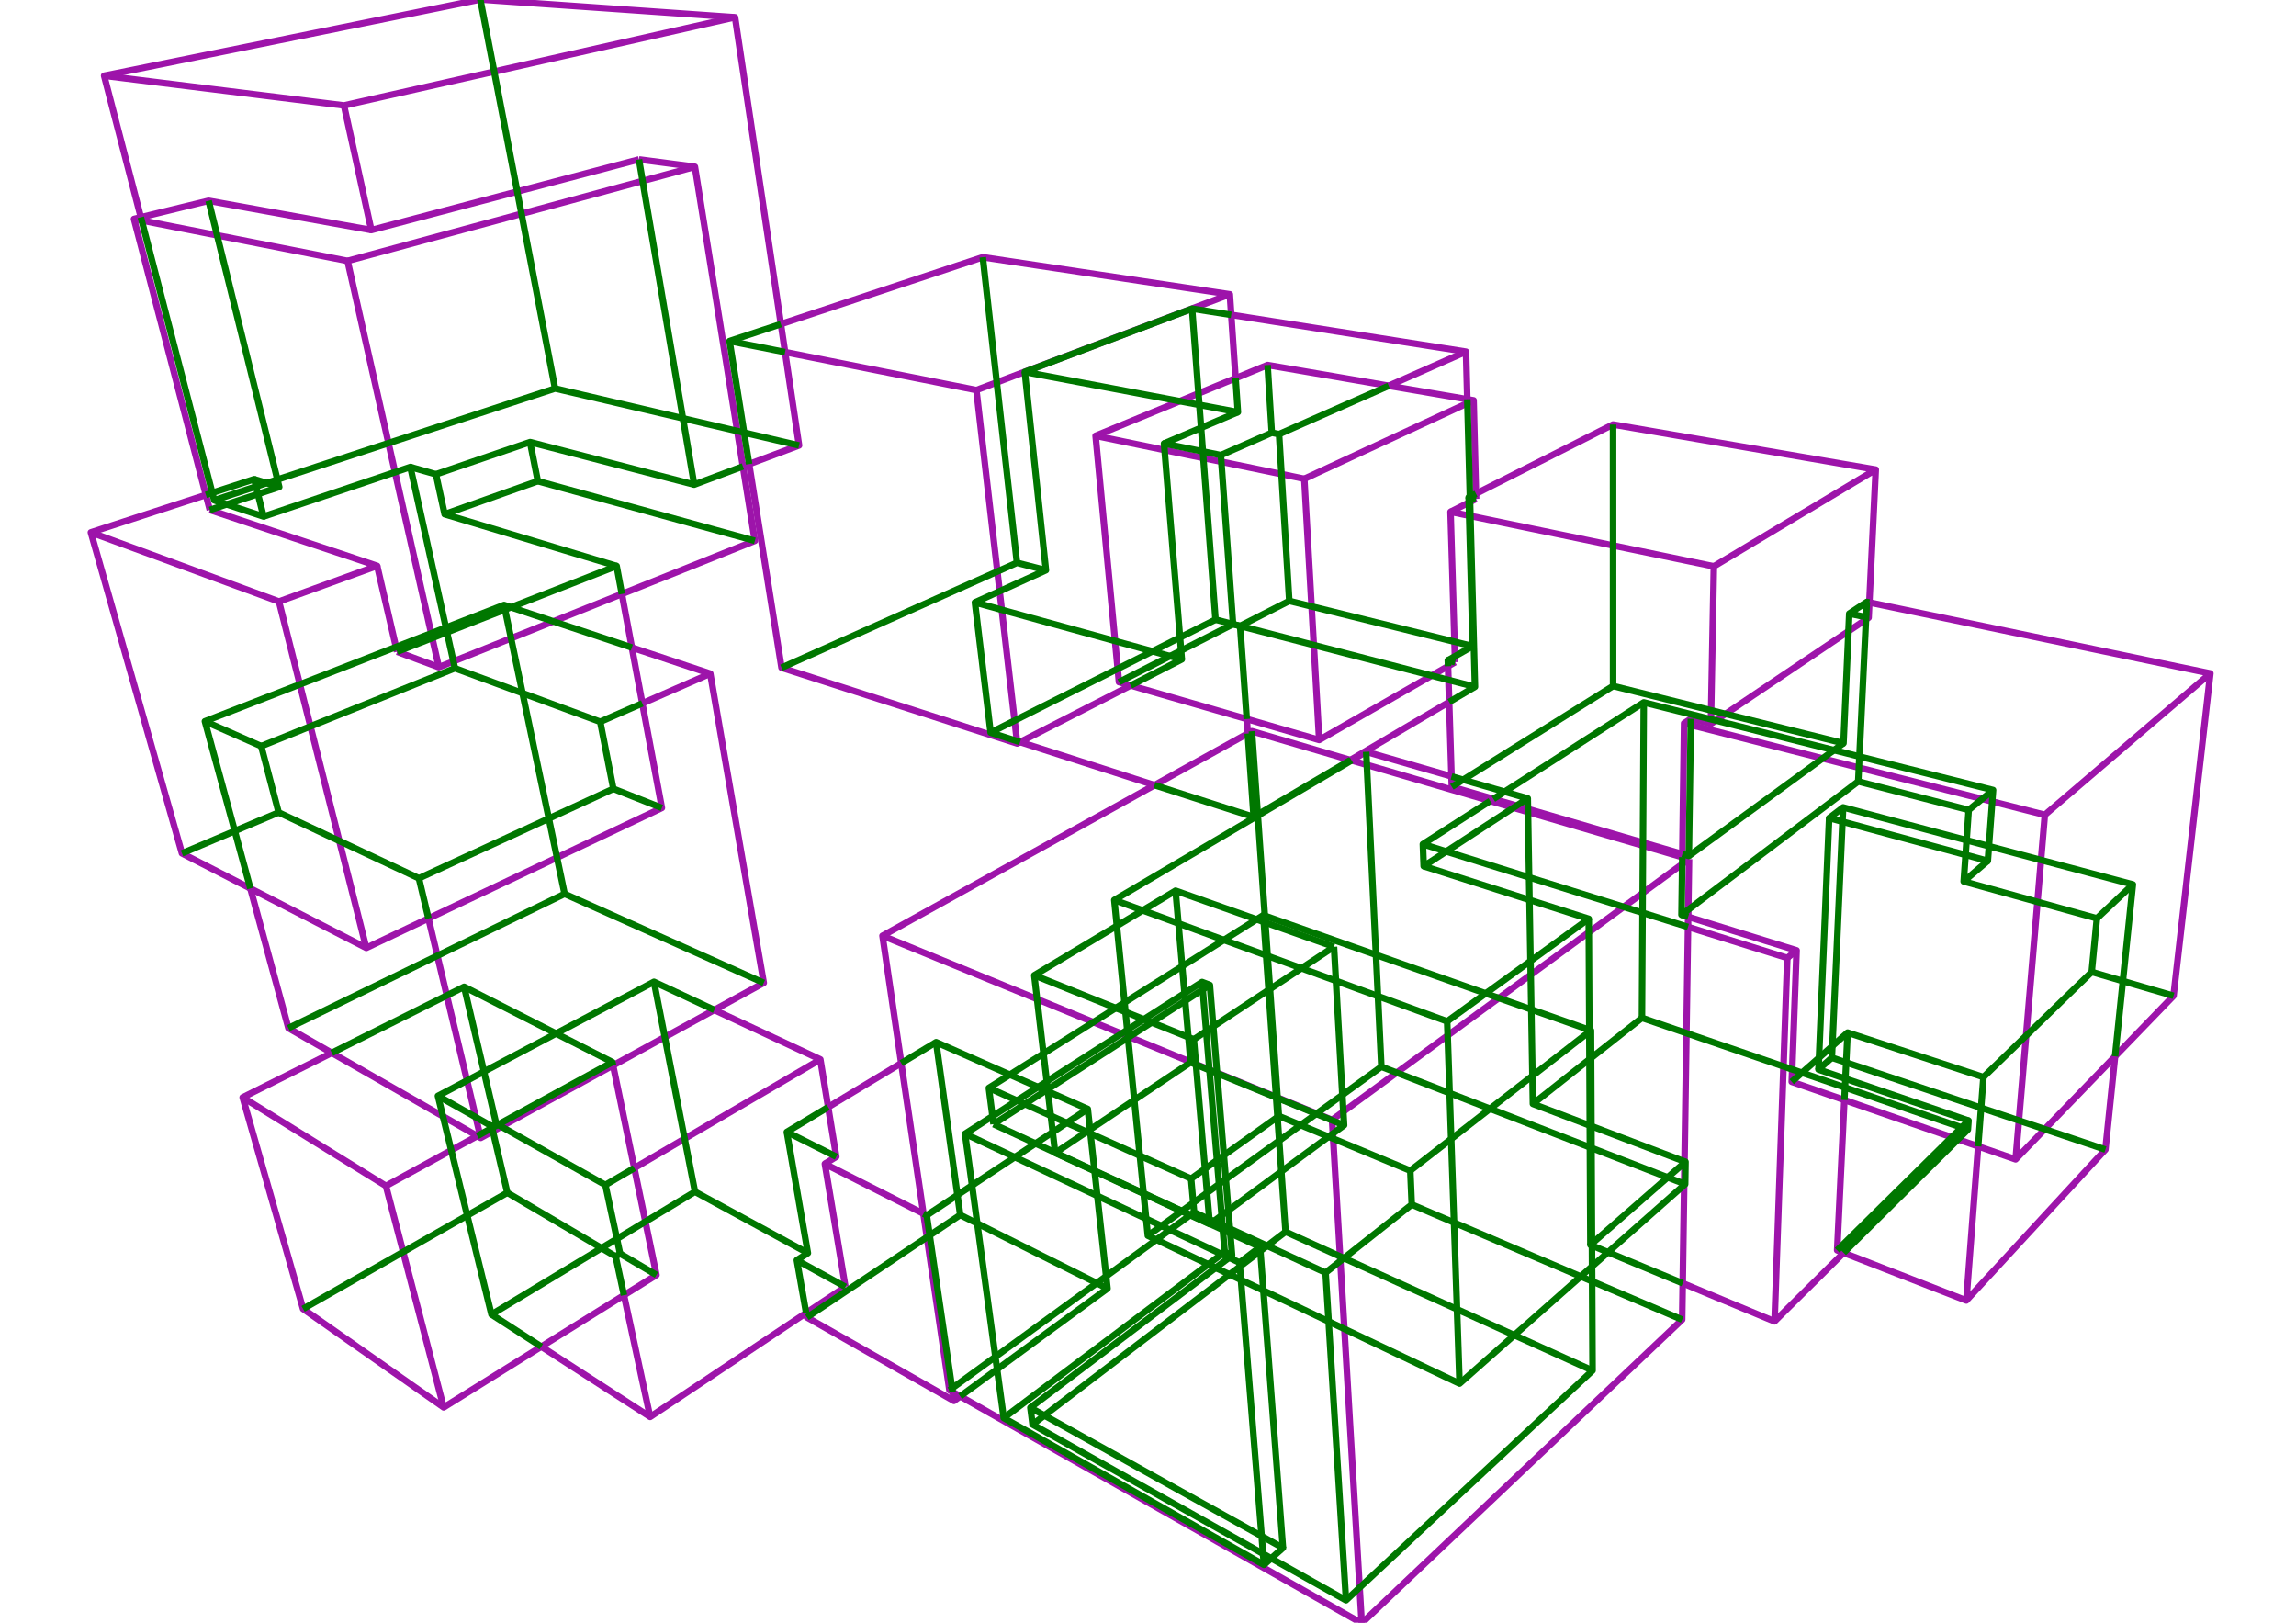 <?xml version='1.0' encoding='ascii'?>
<svg xmlns="http://www.w3.org/2000/svg" xmlns:inkscape="http://www.inkscape.org/namespaces/inkscape" height="742" version="1.1" width="1050">
    <g id="fressstylelayer_LineSet" inkscape:groupmode="lineset" inkscape:label="fressstylelayer_LineSet">
        <g id="strokes" inkscape:groupmode="layer" inkscape:label="strokes">
            <path d=" M 446.506, 178.369 455.861, 174.835 465.216, 171.302 474.570, 167.768 483.925, 164.235 493.280, 160.701 502.635, 157.167 511.990, 153.634 521.345, 150.100 530.700, 146.567 540.055, 143.033 549.409, 139.500 558.764, 135.966 562.420, 134.585 " fill="none" stroke="rgb(157, 20, 170)" stroke-linecap="butt" stroke-linejoin="round" stroke-opacity="1.0" stroke-width="3.0" />
            <path d=" M 565.048, 172.933 564.364, 162.956 563.681, 152.980 563.064, 143.973 562.420, 134.585 552.531, 133.100 542.642, 131.616 532.753, 130.131 522.864, 128.646 512.974, 127.161 503.085, 125.677 493.196, 124.192 483.307, 122.707 473.418, 121.223 463.529, 119.738 453.639, 118.253 449.440, 117.623 439.947, 120.766 430.454, 123.910 420.961, 127.053 411.468, 130.197 401.975, 133.341 392.482, 136.484 382.989, 139.628 373.496, 142.771 364.003, 145.915 357.119, 148.194 " fill="none" stroke="rgb(157, 20, 170)" stroke-linecap="butt" stroke-linejoin="round" stroke-opacity="1.0" stroke-width="3.0" />
            <path d=" M 342.591, 212.212 344.163, 222.088 345.734, 231.964 347.306, 241.840 348.877, 251.715 350.449, 261.591 352.020, 271.467 353.592, 281.343 355.163, 291.218 356.735, 301.094 357.408, 305.321 366.928, 308.381 376.449, 311.440 385.969, 314.500 395.489, 317.560 405.010, 320.619 414.530, 323.679 424.051, 326.738 433.571, 329.798 443.092, 332.858 452.612, 335.917 462.133, 338.977 465.209, 339.966 466.495, 339.308 475.400, 334.757 484.304, 330.206 493.208, 325.655 502.113, 321.103 511.017, 316.552 517.101, 313.443 " fill="none" stroke="rgb(157, 20, 170)" stroke-linecap="butt" stroke-linejoin="round" stroke-opacity="1.0" stroke-width="3.0" />
            <path d=" M 359.034, 161.008 368.842, 162.955 378.651, 164.902 388.460, 166.849 398.268, 168.795 408.077, 170.742 417.886, 172.689 427.694, 174.635 437.503, 176.582 446.506, 178.369 447.655, 188.303 448.805, 198.236 449.955, 208.170 451.105, 218.104 452.254, 228.037 453.404, 237.971 454.554, 247.905 455.703, 257.838 456.853, 267.772 458.003, 277.706 458.134, 278.838 459.284, 288.772 460.433, 298.705 461.583, 308.639 462.733, 318.573 463.882, 328.506 465.080, 338.854 465.209, 339.966 " fill="none" stroke="rgb(157, 20, 170)" stroke-linecap="butt" stroke-linejoin="round" stroke-opacity="1.0" stroke-width="3.0" />
            <path d=" M 596.478, 218.947 605.550, 214.741 614.623, 210.536 623.696, 206.331 632.769, 202.125 641.841, 197.920 650.914, 193.714 659.987, 189.509 669.060, 185.304 671.067, 184.373 673.899, 183.060 " fill="none" stroke="rgb(157, 20, 170)" stroke-linecap="butt" stroke-linejoin="round" stroke-opacity="1.0" stroke-width="3.0" />
            <path d=" M 675.049, 228.118 674.988, 225.745 674.733, 215.748 674.478, 205.751 674.223, 195.755 673.968, 185.758 673.899, 183.060 671.019, 182.567 661.163, 180.877 651.306, 179.188 641.450, 177.499 635.084, 176.408 625.227, 174.718 615.371, 173.029 605.515, 171.340 595.658, 169.651 585.802, 167.961 579.680, 166.912 570.432, 170.717 565.048, 172.933 555.800, 176.738 548.082, 179.915 539.531, 183.433 530.283, 187.239 521.036, 191.044 511.788, 194.850 502.540, 198.655 501.034, 199.275 501.978, 209.231 502.923, 219.186 503.867, 229.141 504.812, 239.096 505.756, 249.052 506.701, 259.007 507.645, 268.962 508.590, 278.918 509.534, 288.873 509.935, 293.099 510.880, 303.055 511.141, 305.801 511.718, 311.887 517.101, 313.443 526.707, 316.220 536.314, 318.997 545.921, 321.774 555.527, 324.550 565.134, 327.327 570.150, 328.777 579.756, 331.554 589.363, 334.331 598.970, 337.107 603.298, 338.359 611.977, 333.391 620.656, 328.424 629.335, 323.456 638.014, 318.489 646.693, 313.522 654.726, 308.924 662.203, 304.645 665.443, 302.791 " fill="none" stroke="rgb(157, 20, 170)" stroke-linecap="butt" stroke-linejoin="round" stroke-opacity="1.0" stroke-width="3.0" />
            <path d=" M 501.034, 199.275 510.828, 201.294 520.622, 203.313 530.416, 205.331 540.210, 207.350 550.004, 209.368 558.536, 211.127 568.330, 213.145 578.124, 215.164 586.053, 216.798 595.847, 218.817 596.478, 218.947 597.048, 228.931 597.618, 238.914 598.188, 248.898 598.759, 258.882 599.329, 268.866 599.899, 278.849 600.469, 288.833 601.040, 298.817 601.610, 308.800 602.180, 318.784 602.750, 328.768 603.298, 338.359 " fill="none" stroke="rgb(157, 20, 170)" stroke-linecap="butt" stroke-linejoin="round" stroke-opacity="1.0" stroke-width="3.0" />
            <path d=" M 663.358, 234.042 672.270, 229.526 675.049, 228.118 " fill="none" stroke="rgb(157, 20, 170)" stroke-linecap="butt" stroke-linejoin="round" stroke-opacity="1.0" stroke-width="3.0" />
            <path d=" M 665.443, 302.791 665.140, 292.795 664.837, 282.800 664.534, 272.804 664.231, 262.809 663.927, 252.813 663.625, 242.818 663.358, 234.042 672.441, 235.921 682.233, 237.948 692.025, 239.975 701.818, 242.002 711.610, 244.029 721.403, 246.056 731.195, 248.083 740.987, 250.110 750.780, 252.137 760.572, 254.164 770.365, 256.191 780.157, 258.218 783.774, 258.966 " fill="none" stroke="rgb(157, 20, 170)" stroke-linecap="butt" stroke-linejoin="round" stroke-opacity="1.0" stroke-width="3.0" />
            <path d=" M 670.439, 160.815 661.289, 164.851 652.140, 168.886 642.990, 172.921 635.084, 176.408 " fill="none" stroke="rgb(157, 20, 170)" stroke-linecap="butt" stroke-linejoin="round" stroke-opacity="1.0" stroke-width="3.0" />
            <path d=" M 671.019, 182.567 670.752, 172.570 670.486, 162.574 670.439, 160.815 660.560, 159.266 650.681, 157.716 640.802, 156.167 630.922, 154.617 621.043, 153.067 611.164, 151.518 601.285, 149.968 591.406, 148.419 581.526, 146.869 571.647, 145.319 563.064, 143.973 " fill="none" stroke="rgb(157, 20, 170)" stroke-linecap="butt" stroke-linejoin="round" stroke-opacity="1.0" stroke-width="3.0" />
            <path d=" M 817.364, 438.036 821.611, 434.571 " fill="none" stroke="rgb(157, 20, 170)" stroke-linecap="butt" stroke-linejoin="round" stroke-opacity="1.0" stroke-width="3.0" />
            <path d=" M 854.881, 275.483 864.671, 277.520 874.461, 279.557 884.252, 281.594 894.042, 283.631 903.832, 285.668 913.623, 287.705 923.413, 289.742 933.203, 291.779 942.994, 293.816 952.784, 295.853 962.574, 297.890 972.365, 299.927 982.155, 301.964 991.945, 304.001 1001.736, 306.038 1010.824, 307.929 1009.690, 317.864 1008.555, 327.800 1007.421, 337.735 1006.287, 347.670 1005.152, 357.606 1004.018, 367.541 1002.883, 377.477 1001.749, 387.412 1000.615, 397.348 999.480, 407.283 998.346, 417.219 997.211, 427.154 996.077, 437.089 994.942, 447.025 993.991, 455.354 987.044, 462.546 980.097, 469.739 973.150, 476.932 967.254, 483.036 960.307, 490.229 953.359, 497.421 946.412, 504.614 939.465, 511.807 935.091, 516.335 928.144, 523.527 921.781, 530.115 912.331, 526.843 904.643, 524.180 895.443, 520.994 892.557, 519.995 883.107, 516.722 873.658, 513.450 864.209, 510.178 854.759, 506.905 845.310, 503.633 843.464, 502.993 834.015, 499.721 824.565, 496.449 819.391, 494.657 819.760, 484.664 820.130, 474.671 820.499, 464.677 820.868, 454.684 821.237, 444.691 821.611, 434.571 812.057, 431.616 802.504, 428.662 792.950, 425.708 783.396, 422.754 773.843, 419.799 772.031, 419.239 " fill="none" stroke="rgb(157, 20, 170)" stroke-linecap="butt" stroke-linejoin="round" stroke-opacity="1.0" stroke-width="3.0" />
            <path d=" M 769.530, 586.779 778.766, 590.613 788.001, 594.447 797.237, 598.281 806.473, 602.116 811.528, 604.214 818.628, 597.173 825.728, 590.131 832.829, 583.089 839.929, 576.048 843.135, 572.869 " fill="none" stroke="rgb(157, 20, 170)" stroke-linecap="butt" stroke-linejoin="round" stroke-opacity="1.0" stroke-width="3.0" />
            <path d=" M 967.254, 483.036 966.224, 492.983 965.194, 502.930 964.164, 512.876 963.135, 522.823 962.842, 525.654 956.064, 533.007 949.287, 540.360 942.510, 547.713 935.732, 555.066 928.955, 562.419 922.178, 569.772 915.400, 577.126 908.623, 584.479 901.846, 591.832 899.239, 594.660 889.917, 591.040 880.595, 587.419 871.274, 583.798 861.952, 580.178 852.631, 576.557 843.135, 572.869 840.162, 571.714 840.642, 561.726 841.122, 551.737 841.602, 541.749 842.082, 531.760 842.562, 521.772 843.042, 511.783 843.464, 502.993 " fill="none" stroke="rgb(157, 20, 170)" stroke-linecap="butt" stroke-linejoin="round" stroke-opacity="1.0" stroke-width="3.0" />
            <path d=" M 771.962, 423.864 781.508, 426.844 791.054, 429.824 800.599, 432.803 810.145, 435.783 817.364, 438.036 817.013, 448.030 816.662, 458.024 816.311, 468.018 815.960, 478.012 815.609, 488.005 815.258, 497.999 814.907, 507.993 814.556, 517.987 814.205, 527.981 813.854, 537.975 813.503, 547.968 813.152, 557.962 812.801, 567.956 812.450, 577.950 812.099, 587.944 811.748, 597.938 811.528, 604.214 " fill="none" stroke="rgb(157, 20, 170)" stroke-linecap="butt" stroke-linejoin="round" stroke-opacity="1.0" stroke-width="3.0" />
            <path d=" M 935.137, 372.602 942.740, 366.106 950.342, 359.610 957.945, 353.114 965.547, 346.617 973.150, 340.121 980.753, 333.625 988.355, 327.128 995.958, 320.632 1003.560, 314.136 1010.824, 307.929 " fill="none" stroke="rgb(157, 20, 170)" stroke-linecap="butt" stroke-linejoin="round" stroke-opacity="1.0" stroke-width="3.0" />
            <path d=" M 782.423, 330.968 773.266, 328.659 770.167, 330.716 770.031, 340.716 769.896, 350.715 769.760, 360.714 769.624, 370.713 769.488, 380.712 769.355, 390.523 769.336, 391.939 " fill="none" stroke="rgb(157, 20, 170)" stroke-linecap="butt" stroke-linejoin="round" stroke-opacity="1.0" stroke-width="3.0" />
            <path d=" M 770.167, 330.716 773.224, 331.492 782.916, 333.953 792.608, 336.414 802.301, 338.875 811.993, 341.336 821.686, 343.797 831.378, 346.258 841.071, 348.719 850.763, 351.180 860.456, 353.641 870.148, 356.102 879.841, 358.563 889.533, 361.023 899.226, 363.484 908.918, 365.945 911.079, 366.494 920.772, 368.955 930.464, 371.416 935.137, 372.602 934.292, 382.567 933.448, 392.531 933.386, 393.258 932.541, 403.223 931.763, 412.395 930.918, 422.359 930.073, 432.324 929.228, 442.288 928.383, 452.252 927.539, 462.216 926.694, 472.181 926.575, 473.576 925.730, 483.540 924.885, 493.504 924.040, 503.468 923.196, 513.433 922.351, 523.397 921.781, 530.115 " fill="none" stroke="rgb(157, 20, 170)" stroke-linecap="butt" stroke-linejoin="round" stroke-opacity="1.0" stroke-width="3.0" />
            <path d=" M 674.988, 225.745 683.916, 221.241 692.844, 216.737 701.773, 212.233 710.701, 207.728 719.629, 203.224 728.557, 198.720 737.678, 194.119 747.534, 195.809 757.390, 197.499 767.246, 199.190 777.102, 200.880 786.958, 202.570 796.815, 204.260 806.671, 205.950 816.527, 207.640 826.383, 209.330 836.239, 211.020 846.095, 212.710 855.952, 214.400 857.813, 214.719 857.331, 224.707 856.849, 234.696 856.367, 244.684 855.885, 254.673 855.403, 264.661 854.921, 274.649 854.881, 275.483 854.545, 282.446 846.248, 288.028 837.951, 293.610 829.654, 299.192 821.357, 304.774 813.060, 310.356 804.763, 315.938 796.466, 321.520 788.169, 327.102 784.674, 329.454 782.423, 330.968 782.461, 328.899 782.649, 318.900 782.837, 308.902 783.024, 298.904 783.212, 288.906 783.399, 278.907 783.587, 268.909 783.774, 258.966 792.357, 253.836 800.941, 248.706 809.525, 243.576 818.109, 238.447 826.693, 233.317 835.277, 228.187 843.861, 223.057 852.445, 217.927 857.813, 214.719 " fill="none" stroke="rgb(157, 20, 170)" stroke-linecap="butt" stroke-linejoin="round" stroke-opacity="1.0" stroke-width="3.0" />
            <path d=" M 247.541, 615.767 255.943, 621.190 264.345, 626.613 272.747, 632.036 281.149, 637.459 289.551, 642.882 297.316, 647.894 305.639, 642.350 313.961, 636.805 322.283, 631.261 330.606, 625.717 338.928, 620.173 347.250, 614.629 355.573, 609.084 363.895, 603.540 368.661, 600.365 376.983, 594.821 385.305, 589.277 386.603, 588.413 " fill="none" stroke="rgb(157, 20, 170)" stroke-linecap="butt" stroke-linejoin="round" stroke-opacity="1.0" stroke-width="3.0" />
            <path d=" M 377.229, 532.169 382.452, 528.931 380.834, 519.063 379.215, 509.194 378.732, 506.250 377.114, 496.381 375.496, 486.513 375.156, 484.440 366.094, 480.212 357.031, 475.984 347.969, 471.757 338.907, 467.529 329.845, 463.301 326.664, 461.817 " fill="none" stroke="rgb(157, 20, 170)" stroke-linecap="butt" stroke-linejoin="round" stroke-opacity="1.0" stroke-width="3.0" />
            <path d=" M 386.603, 588.413 384.959, 578.549 383.315, 568.685 381.671, 558.821 380.027, 548.957 378.383, 539.093 377.229, 532.169 386.154, 536.681 395.078, 541.193 404.002, 545.705 412.926, 550.218 421.850, 554.730 422.301, 554.958 " fill="none" stroke="rgb(157, 20, 170)" stroke-linecap="butt" stroke-linejoin="round" stroke-opacity="1.0" stroke-width="3.0" />
            <path d=" M 375.156, 484.440 366.520, 489.482 357.884, 494.524 349.248, 499.565 340.612, 504.607 331.976, 509.649 323.340, 514.690 314.703, 519.732 306.067, 524.774 297.431, 529.815 290.088, 534.103 " fill="none" stroke="rgb(157, 20, 170)" stroke-linecap="butt" stroke-linejoin="round" stroke-opacity="1.0" stroke-width="3.0" />
            <path d=" M 158.947, 119.303 168.599, 116.688 178.251, 114.073 187.903, 111.457 197.555, 108.842 207.207, 106.227 216.859, 103.611 226.511, 100.996 236.162, 98.380 245.814, 95.765 255.466, 93.150 265.118, 90.534 274.770, 87.919 284.422, 85.304 293.877, 82.742 303.529, 80.126 313.181, 77.511 317.791, 76.262 " fill="none" stroke="rgb(157, 20, 170)" stroke-linecap="butt" stroke-linejoin="round" stroke-opacity="1.0" stroke-width="3.0" />
            <path d=" M 181.587, 298.013 190.964, 301.488 200.341, 304.962 200.681, 305.088 207.353, 302.420 216.638, 298.707 225.923, 294.995 233.708, 291.881 242.994, 288.168 252.279, 284.456 253.066, 284.141 262.352, 280.428 271.637, 276.715 280.922, 273.002 284.392, 271.614 293.677, 267.901 302.962, 264.188 312.248, 260.476 321.533, 256.763 330.818, 253.050 340.103, 249.337 345.214, 247.293 343.631, 237.419 342.048, 227.545 340.465, 217.671 339.759, 213.271 338.176, 203.397 337.164, 197.089 335.581, 187.215 333.998, 177.341 332.415, 167.467 330.832, 157.593 329.248, 147.719 327.665, 137.845 326.082, 127.971 324.499, 118.098 322.916, 108.224 321.333, 98.350 319.749, 88.476 318.166, 78.602 317.791, 76.262 307.876, 74.961 297.961, 73.661 292.206, 72.906 " fill="none" stroke="rgb(157, 20, 170)" stroke-linecap="butt" stroke-linejoin="round" stroke-opacity="1.0" stroke-width="3.0" />
            <path d=" M 169.801, 105.198 159.959, 103.427 150.117, 101.655 140.275, 99.883 130.434, 98.112 120.592, 96.340 110.750, 94.568 100.908, 92.797 95.408, 91.806 85.692, 94.173 75.976, 96.540 66.260, 98.907 64.414, 99.357 61.283, 100.119 63.805, 109.796 66.327, 119.473 68.848, 129.150 71.370, 138.827 73.892, 148.504 76.413, 158.180 78.935, 167.857 81.456, 177.534 83.978, 187.211 86.500, 196.888 89.021, 206.565 91.543, 216.241 94.167, 226.311 95.953, 233.166 " fill="none" stroke="rgb(157, 20, 170)" stroke-linecap="butt" stroke-linejoin="round" stroke-opacity="1.0" stroke-width="3.0" />
            <path d=" M 292.206, 72.906 282.537, 75.457 272.868, 78.008 263.199, 80.559 253.529, 83.110 243.860, 85.661 234.191, 88.211 224.522, 90.762 214.853, 93.313 205.183, 95.864 195.514, 98.415 185.845, 100.966 176.176, 103.516 169.801, 105.198 167.659, 95.430 165.518, 85.662 163.377, 75.894 161.235, 66.126 159.094, 56.358 157.309, 48.218 " fill="none" stroke="rgb(157, 20, 170)" stroke-linecap="butt" stroke-linejoin="round" stroke-opacity="1.0" stroke-width="3.0" />
            <path d=" M 61.283, 100.119 64.790, 100.808 74.603, 102.736 84.415, 104.663 94.228, 106.591 99.300, 107.587 109.112, 109.514 118.925, 111.442 128.737, 113.369 138.550, 115.297 148.362, 117.224 158.175, 119.152 158.947, 119.303 161.139, 129.060 163.331, 138.817 165.522, 148.574 167.714, 158.331 169.906, 168.088 172.098, 177.845 174.289, 187.601 176.481, 197.358 178.673, 207.115 180.864, 216.872 183.056, 226.629 185.248, 236.386 187.440, 246.143 189.631, 255.899 191.823, 265.656 194.015, 275.413 196.207, 285.170 197.199, 289.586 197.680, 291.731 199.872, 301.488 200.681, 305.088 " fill="none" stroke="rgb(157, 20, 170)" stroke-linecap="butt" stroke-linejoin="round" stroke-opacity="1.0" stroke-width="3.0" />
            <path d=" M 172.481, 258.753 174.740, 268.494 177.000, 278.236 179.259, 287.977 181.085, 295.851 181.587, 298.013 " fill="none" stroke="rgb(157, 20, 170)" stroke-linecap="butt" stroke-linejoin="round" stroke-opacity="1.0" stroke-width="3.0" />
            <path d=" M 95.953, 233.166 105.437, 236.337 114.921, 239.508 124.405, 242.679 133.889, 245.850 143.373, 249.021 152.857, 252.192 162.341, 255.363 172.481, 258.753 163.081, 262.164 153.681, 265.575 144.280, 268.986 134.880, 272.397 127.584, 275.045 " fill="none" stroke="rgb(157, 20, 170)" stroke-linecap="butt" stroke-linejoin="round" stroke-opacity="1.0" stroke-width="3.0" />
            <path d=" M 662.203, 304.645 662.402, 310.912 662.721, 320.990 663.038, 330.985 663.354, 340.980 663.671, 350.975 663.799, 355.022 663.950, 359.779 673.550, 362.579 682.949, 365.320 692.549, 368.120 693.551, 368.413 698.749, 369.929 708.349, 372.729 717.949, 375.529 727.549, 378.329 737.149, 381.129 746.749, 383.929 751.356, 385.273 760.956, 388.073 769.355, 390.523 " fill="none" stroke="rgb(157, 20, 170)" stroke-linecap="butt" stroke-linejoin="round" stroke-opacity="1.0" stroke-width="3.0" />
            <path d=" M 176.497, 542.264 185.272, 537.469 194.048, 532.675 202.824, 527.880 206.359, 525.949 215.134, 521.154 218.290, 519.430 " fill="none" stroke="rgb(157, 20, 170)" stroke-linecap="butt" stroke-linejoin="round" stroke-opacity="1.0" stroke-width="3.0" />
            <path d=" M 110.979, 501.796 119.487, 507.051 127.995, 512.306 136.503, 517.561 145.011, 522.816 153.519, 528.071 162.027, 533.326 170.535, 538.581 176.497, 542.264 179.018, 551.941 181.540, 561.618 184.062, 571.294 186.583, 580.971 189.105, 590.648 191.626, 600.325 194.148, 610.002 196.670, 619.679 199.191, 629.355 201.713, 639.032 202.889, 643.547 " fill="none" stroke="rgb(157, 20, 170)" stroke-linecap="butt" stroke-linejoin="round" stroke-opacity="1.0" stroke-width="3.0" />
            <path d=" M 151.742, 481.445 142.795, 485.912 133.848, 490.379 124.901, 494.845 115.954, 499.312 110.979, 501.796 113.726, 511.411 116.472, 521.027 119.219, 530.642 121.965, 540.257 124.711, 549.873 127.458, 559.488 130.204, 569.104 132.951, 578.719 135.697, 588.335 138.598, 598.492 146.787, 604.231 154.977, 609.970 163.166, 615.709 171.355, 621.448 179.544, 627.187 187.733, 632.926 195.923, 638.665 202.889, 643.547 211.380, 638.264 219.871, 632.982 228.362, 627.699 236.853, 622.417 245.344, 617.135 247.541, 615.767 256.032, 610.485 264.523, 605.202 273.014, 599.920 281.505, 594.637 285.349, 592.246 293.840, 586.964 300.213, 582.998 298.185, 573.206 296.158, 563.414 295.161, 558.604 293.134, 548.812 291.106, 539.020 290.088, 534.103 288.060, 524.310 286.032, 514.518 284.004, 504.726 281.976, 494.934 280.367, 487.164 " fill="none" stroke="rgb(157, 20, 170)" stroke-linecap="butt" stroke-linejoin="round" stroke-opacity="1.0" stroke-width="3.0" />
            <path d=" M 47.628, 34.619 57.552, 35.850 67.476, 37.080 77.400, 38.310 87.324, 39.541 97.248, 40.771 107.172, 42.002 117.096, 43.232 127.020, 44.462 136.944, 45.693 146.868, 46.923 157.309, 48.218 167.064, 46.018 176.819, 43.818 186.574, 41.619 196.329, 39.419 206.085, 37.220 215.840, 35.020 225.595, 32.821 235.350, 30.621 245.105, 28.422 254.860, 26.222 264.615, 24.023 274.370, 21.823 284.125, 19.623 293.880, 17.424 303.636, 15.224 313.391, 13.025 323.146, 10.825 332.901, 8.626 336.153, 7.892 " fill="none" stroke="rgb(157, 20, 170)" stroke-linecap="butt" stroke-linejoin="round" stroke-opacity="1.0" stroke-width="3.0" />
            <path d=" M 339.759, 213.271 342.591, 212.212 351.958, 208.711 361.325, 205.209 365.411, 203.682 363.933, 193.792 362.455, 183.901 360.977, 174.011 359.499, 164.121 359.034, 161.008 357.556, 151.118 357.119, 148.194 355.641, 138.304 354.163, 128.414 352.685, 118.524 351.207, 108.634 349.729, 98.743 348.251, 88.853 346.773, 78.963 345.295, 69.073 343.817, 59.183 342.339, 49.292 340.861, 39.402 339.383, 29.512 337.905, 19.622 336.427, 9.732 336.153, 7.892 326.177, 7.195 316.201, 6.498 306.226, 5.801 296.250, 5.103 286.274, 4.406 276.299, 3.709 266.323, 3.012 256.347, 2.314 246.372, 1.617 236.396, 0.920 226.420, 0.223 219.659, -0.250 209.859, 1.737 200.058, 3.723 190.257, 5.710 180.456, 7.696 170.656, 9.683 160.855, 11.669 151.054, 13.656 141.254, 15.642 131.453, 17.629 121.652, 19.615 111.852, 21.602 102.051, 23.588 92.250, 25.575 82.449, 27.561 72.649, 29.548 62.848, 31.534 53.047, 33.521 47.628, 34.619 50.138, 44.299 52.648, 53.979 55.158, 63.659 57.668, 73.339 60.178, 83.019 62.688, 92.699 64.414, 99.357 " fill="none" stroke="rgb(157, 20, 170)" stroke-linecap="butt" stroke-linejoin="round" stroke-opacity="1.0" stroke-width="3.0" />
            <path d=" M 609.168, 512.085 614.322, 508.320 622.397, 502.422 630.472, 496.524 638.548, 490.626 646.623, 484.728 654.698, 478.830 662.774, 472.931 670.849, 467.033 678.924, 461.135 685.448, 456.371 693.523, 450.473 701.598, 444.574 709.674, 438.676 717.749, 432.778 725.825, 426.880 733.900, 420.982 741.975, 415.084 750.051, 409.185 758.126, 403.287 766.201, 397.389 769.292, 395.132 772.425, 392.843 " fill="none" stroke="rgb(157, 20, 170)" stroke-linecap="butt" stroke-linejoin="round" stroke-opacity="1.0" stroke-width="3.0" />
            <path d=" M 772.425, 392.843 769.336, 391.939 759.738, 389.131 751.347, 386.677 741.750, 383.869 732.152, 381.061 722.554, 378.253 712.957, 375.445 703.359, 372.637 698.772, 371.295 692.116, 369.347 682.518, 366.539 681.509, 366.244 671.911, 363.436 662.314, 360.628 652.716, 357.820 643.118, 355.012 633.521, 352.204 625.073, 349.733 618.109, 347.695 617.568, 347.537 607.971, 344.729 598.373, 341.921 588.775, 339.113 579.178, 336.305 572.524, 334.358 570.620, 335.413 561.871, 340.256 553.123, 345.100 544.374, 349.944 535.626, 354.788 527.985, 359.018 519.237, 363.862 510.488, 368.706 501.740, 373.549 492.991, 378.393 484.242, 383.237 475.494, 388.081 466.745, 392.925 457.997, 397.768 449.248, 402.612 440.500, 407.456 431.751, 412.300 423.002, 417.144 414.254, 421.987 405.505, 426.831 403.575, 427.900 405.033, 437.793 406.491, 447.686 407.949, 457.579 409.407, 467.473 410.865, 477.366 412.159, 486.144 413.617, 496.037 415.075, 505.930 416.533, 515.823 417.991, 525.717 419.450, 535.610 420.908, 545.503 422.301, 554.958 423.759, 564.851 423.888, 565.724 425.346, 575.618 426.804, 585.511 428.262, 595.404 429.720, 605.297 431.178, 615.190 432.636, 625.083 434.095, 634.976 434.199, 635.682 435.658, 636.507 439.133, 638.471 447.838, 643.392 456.544, 648.312 465.249, 653.233 473.955, 658.153 482.661, 663.074 491.366, 667.995 500.072, 672.915 508.778, 677.836 517.483, 682.756 526.189, 687.677 534.895, 692.597 543.600, 697.518 552.306, 702.439 561.011, 707.359 569.717, 712.280 578.423, 717.200 587.128, 722.121 595.834, 727.041 604.539, 731.962 613.245, 736.883 622.741, 742.250 630.001, 735.373 637.261, 728.496 644.521, 721.619 651.781, 714.742 659.040, 707.864 666.300, 700.987 673.560, 694.110 680.820, 687.233 688.080, 680.356 695.340, 673.479 702.600, 666.602 709.859, 659.725 717.119, 652.848 724.379, 645.971 731.639, 639.093 738.899, 632.216 746.159, 625.339 753.419, 618.462 760.678, 611.585 769.281, 603.436 769.431, 593.437 769.530, 586.779 769.679, 576.780 769.829, 566.781 769.978, 556.782 770.127, 546.783 770.201, 541.852 770.209, 541.289 770.353, 531.662 770.361, 531.104 770.510, 521.105 770.660, 511.107 770.809, 501.108 770.958, 491.109 771.108, 481.110 771.237, 472.415 771.387, 462.417 771.536, 452.418 771.685, 442.419 771.834, 432.420 771.962, 423.864 772.031, 419.239 772.080, 415.955 772.230, 405.956 772.379, 395.957 772.425, 392.843 " fill="none" stroke="rgb(157, 20, 170)" stroke-linecap="butt" stroke-linejoin="round" stroke-opacity="1.0" stroke-width="3.0" />
            <path d=" M 403.575, 427.900 412.829, 431.689 422.083, 435.479 431.338, 439.268 440.592, 443.057 449.846, 446.847 459.100, 450.636 468.355, 454.425 474.269, 456.847 483.523, 460.637 492.777, 464.426 500.018, 467.391 509.273, 471.180 512.865, 472.651 515.811, 473.858 516.432, 474.112 525.686, 477.901 534.940, 481.691 544.195, 485.480 553.449, 489.269 562.703, 493.059 571.957, 496.848 581.212, 500.637 590.466, 504.427 599.720, 508.216 609.168, 512.085 609.536, 518.322 609.672, 520.638 610.261, 530.621 610.850, 540.603 611.438, 550.586 612.027, 560.569 612.616, 570.551 612.972, 576.601 613.561, 586.583 614.150, 596.566 614.739, 606.549 614.805, 607.669 615.393, 617.652 615.982, 627.634 616.571, 637.617 617.159, 647.600 617.748, 657.582 618.337, 667.565 618.925, 677.547 619.514, 687.530 620.103, 697.513 620.692, 707.495 621.280, 717.478 621.780, 725.945 622.368, 735.928 622.741, 742.250 " fill="none" stroke="rgb(157, 20, 170)" stroke-linecap="butt" stroke-linejoin="round" stroke-opacity="1.0" stroke-width="3.0" />
            <path d=" M 114.514, 406.257 117.140, 415.906 119.767, 425.555 122.393, 435.204 125.019, 444.853 127.645, 454.502 130.271, 464.151 131.895, 470.116 140.580, 475.074 149.264, 480.031 151.742, 481.445 160.427, 486.402 169.112, 491.360 177.797, 496.317 186.482, 501.274 195.166, 506.231 202.564, 510.454 211.249, 515.411 218.290, 519.430 219.829, 520.308 225.393, 517.262 229.262, 515.143 238.034, 510.341 246.805, 505.539 255.577, 500.736 264.348, 495.934 273.120, 491.132 280.367, 487.164 289.139, 482.362 297.910, 477.559 304.018, 474.215 312.789, 469.413 321.561, 464.611 326.664, 461.817 335.435, 457.014 344.207, 452.212 349.279, 449.435 347.574, 439.582 345.870, 429.728 344.166, 419.874 342.462, 410.021 340.758, 400.167 339.053, 390.313 337.349, 380.459 335.645, 370.606 333.941, 360.752 332.236, 350.898 330.532, 341.045 328.828, 331.191 327.124, 321.337 325.420, 311.483 324.822, 308.027 315.334, 304.869 305.846, 301.710 296.358, 298.552 288.970, 296.093 " fill="none" stroke="rgb(157, 20, 170)" stroke-linecap="butt" stroke-linejoin="round" stroke-opacity="1.0" stroke-width="3.0" />
            <path d=" M 324.822, 308.027 315.660, 312.034 306.497, 316.041 297.335, 320.047 293.744, 321.618 " fill="none" stroke="rgb(157, 20, 170)" stroke-linecap="butt" stroke-linejoin="round" stroke-opacity="1.0" stroke-width="3.0" />
            <path d=" M 368.661, 600.365 369.014, 602.371 377.708, 607.311 386.403, 612.251 395.097, 617.192 403.792, 622.132 412.486, 627.072 421.181, 632.012 429.876, 636.952 436.256, 640.577 439.133, 638.471 " fill="none" stroke="rgb(157, 20, 170)" stroke-linecap="butt" stroke-linejoin="round" stroke-opacity="1.0" stroke-width="3.0" />
            <path d=" M 41.566, 243.442 50.952, 246.890 60.339, 250.339 69.725, 253.788 79.112, 257.236 88.498, 260.685 97.885, 264.133 107.272, 267.582 116.658, 271.030 126.045, 274.479 127.584, 275.045 130.028, 284.742 132.472, 294.438 134.916, 304.135 137.135, 312.941 139.579, 322.638 141.972, 332.134 144.416, 341.830 146.860, 351.527 149.304, 361.224 151.748, 370.921 154.192, 380.617 155.177, 384.528 157.621, 394.225 160.065, 403.922 162.509, 413.619 164.953, 423.315 167.505, 433.444 " fill="none" stroke="rgb(157, 20, 170)" stroke-linecap="butt" stroke-linejoin="round" stroke-opacity="1.0" stroke-width="3.0" />
            <path d=" M 94.167, 226.311 84.658, 229.408 75.150, 232.505 65.641, 235.601 56.133, 238.698 46.625, 241.794 41.566, 243.442 44.296, 253.062 47.027, 262.682 49.757, 272.302 52.488, 281.922 55.218, 291.542 57.949, 301.162 60.679, 310.782 63.410, 320.402 66.141, 330.022 68.871, 339.642 71.602, 349.262 74.332, 358.882 77.063, 368.502 79.793, 378.122 82.524, 387.742 83.222, 390.203 92.120, 394.768 101.017, 399.333 109.915, 403.897 114.514, 406.257 123.412, 410.822 132.309, 415.387 141.206, 419.951 150.104, 424.516 159.001, 429.081 167.505, 433.444 176.543, 429.164 185.581, 424.884 194.619, 420.604 195.945, 419.976 204.982, 415.696 214.020, 411.417 223.058, 407.137 232.096, 402.857 241.134, 398.577 250.172, 394.297 254.730, 392.139 263.767, 387.859 272.805, 383.579 281.843, 379.299 290.881, 375.019 299.919, 370.740 302.686, 369.429 300.847, 359.600 299.009, 349.770 297.171, 339.941 295.332, 330.111 293.744, 321.618 291.906, 311.788 290.067, 301.959 288.970, 296.093 287.132, 286.263 285.293, 276.434 284.392, 271.614 " fill="none" stroke="rgb(157, 20, 170)" stroke-linecap="butt" stroke-linejoin="round" stroke-opacity="1.0" stroke-width="3.0" />
            <path d=" M 663.799, 355.022 654.191, 352.250 644.583, 349.478 634.975, 346.706 625.367, 343.934 624.786, 343.766 618.109, 347.695 " fill="none" stroke="rgb(157, 20, 170)" stroke-linecap="butt" stroke-linejoin="round" stroke-opacity="1.0" stroke-width="3.0" />
            <path d=" M 195.945, 419.976 198.260, 429.704 200.576, 439.433 202.892, 449.161 204.328, 455.193 206.644, 464.921 208.959, 474.649 211.275, 484.377 213.587, 494.088 215.903, 503.816 218.218, 513.544 219.829, 520.308 " fill="none" stroke="rgb(157, 20, 170)" stroke-linecap="butt" stroke-linejoin="round" stroke-opacity="1.0" stroke-width="3.0" />
            <path d=" M 285.349, 592.246 287.451, 602.023 289.554, 611.799 291.656, 621.576 293.759, 631.352 295.861, 641.128 297.316, 647.894 " fill="none" stroke="rgb(157, 20, 170)" stroke-linecap="butt" stroke-linejoin="round" stroke-opacity="1.0" stroke-width="3.0" />
            <path d=" M 412.159, 486.144 403.590, 491.298 395.021, 496.453 386.451, 501.607 378.732, 506.250 " fill="none" stroke="rgb(157, 20, 170)" stroke-linecap="butt" stroke-linejoin="round" stroke-opacity="1.0" stroke-width="3.0" />
            <path d=" M 435.658, 636.507 436.256, 640.577 " fill="none" stroke="rgb(157, 20, 170)" stroke-linecap="butt" stroke-linejoin="round" stroke-opacity="1.0" stroke-width="3.0" />
            <path d=" M 466.495, 339.308 476.018, 342.360 485.541, 345.413 495.064, 348.465 504.586, 351.518 514.109, 354.570 523.632, 357.623 527.985, 359.018 " fill="none" stroke="rgb(157, 20, 170)" stroke-linecap="butt" stroke-linejoin="round" stroke-opacity="1.0" stroke-width="3.0" />
            <path d=" M 570.150, 328.777 570.620, 335.413 " fill="none" stroke="rgb(157, 20, 170)" stroke-linecap="butt" stroke-linejoin="round" stroke-opacity="1.0" stroke-width="3.0" />
            <path d=" M 617.568, 347.537 626.189, 342.469 634.809, 337.400 643.430, 332.332 652.050, 327.264 660.671, 322.195 662.721, 320.990 " fill="none" stroke="rgb(157, 20, 170)" stroke-linecap="butt" stroke-linejoin="round" stroke-opacity="1.0" stroke-width="3.0" />
            <path d=" M 682.949, 365.320 681.509, 366.244 " fill="none" stroke="rgb(157, 20, 170)" stroke-linecap="butt" stroke-linejoin="round" stroke-opacity="1.0" stroke-width="3.0" />
            <path d=" M 904.643, 524.180 903.878, 534.151 903.114, 544.122 902.349, 554.093 901.585, 564.063 900.820, 574.034 900.056, 584.005 899.239, 594.660 " fill="none" stroke="rgb(157, 20, 170)" stroke-linecap="butt" stroke-linejoin="round" stroke-opacity="1.0" stroke-width="3.0" />
        </g>
    </g>
    <g id="fressstylelayer_hidden lines" inkscape:groupmode="lineset" inkscape:label="fressstylelayer_hidden lines">
        <g id="strokes" inkscape:groupmode="layer" inkscape:label="strokes">
            <path d=" M 333.641, 155.969 343.450, 157.915 353.258, 159.862 359.034, 161.008 " fill="none" stroke="rgb(0, 119, 0)" stroke-linecap="butt" stroke-linejoin="round" stroke-opacity="1.0" stroke-width="3.0" />
            <path d=" M 449.440, 117.623 450.552, 127.561 451.664, 137.499 452.775, 147.437 453.887, 157.375 454.999, 167.313 456.111, 177.251 457.223, 187.189 458.335, 197.127 459.446, 207.065 460.558, 217.003 461.670, 226.941 462.782, 236.879 463.894, 246.817 465.070, 257.334 " fill="none" stroke="rgb(0, 119, 0)" stroke-linecap="butt" stroke-linejoin="round" stroke-opacity="1.0" stroke-width="3.0" />
            <path d=" M 478.320, 260.741 468.635, 258.251 465.070, 257.334 455.936, 261.405 446.803, 265.477 437.669, 269.548 428.535, 273.619 419.401, 277.690 410.267, 281.761 401.134, 285.832 392.000, 289.903 382.866, 293.974 373.732, 298.045 364.598, 302.116 357.408, 305.321 " fill="none" stroke="rgb(0, 119, 0)" stroke-linecap="butt" stroke-linejoin="round" stroke-opacity="1.0" stroke-width="3.0" />
            <path d=" M 357.119, 148.194 347.626, 151.338 338.133, 154.481 333.641, 155.969 335.212, 165.844 336.784, 175.720 338.356, 185.596 339.927, 195.472 340.301, 197.821 341.872, 207.697 342.591, 212.212 " fill="none" stroke="rgb(0, 119, 0)" stroke-linecap="butt" stroke-linejoin="round" stroke-opacity="1.0" stroke-width="3.0" />
            <path d=" M 517.101, 313.443 526.005, 308.892 534.909, 304.341 540.461, 301.503 535.090, 300.024 527.048, 297.810 517.406, 295.156 509.935, 293.099 500.294, 290.445 490.653, 287.791 481.012, 285.136 471.370, 282.482 461.729, 279.828 458.134, 278.838 448.493, 276.184 445.848, 275.456 447.046, 285.384 448.243, 295.312 449.441, 305.240 450.639, 315.168 451.837, 325.096 453.031, 334.992 462.554, 338.044 465.080, 338.854 466.495, 339.308 " fill="none" stroke="rgb(0, 119, 0)" stroke-linecap="butt" stroke-linejoin="round" stroke-opacity="1.0" stroke-width="3.0" />
            <path d=" M 468.655, 170.065 469.715, 180.009 470.775, 189.953 471.834, 199.896 472.894, 209.840 473.954, 219.784 475.014, 229.727 476.074, 239.671 477.134, 249.615 478.194, 259.559 478.320, 260.741 469.212, 264.868 460.103, 268.996 450.995, 273.123 445.848, 275.456 " fill="none" stroke="rgb(0, 119, 0)" stroke-linecap="butt" stroke-linejoin="round" stroke-opacity="1.0" stroke-width="3.0" />
            <path d=" M 532.322, 202.814 541.525, 198.901 550.728, 194.988 559.930, 191.075 566.111, 188.447 " fill="none" stroke="rgb(0, 119, 0)" stroke-linecap="butt" stroke-linejoin="round" stroke-opacity="1.0" stroke-width="3.0" />
            <path d=" M 563.064, 143.973 553.184, 142.423 545.158, 141.164 535.803, 144.698 526.449, 148.232 517.094, 151.766 507.739, 155.300 498.384, 158.834 489.030, 162.368 479.675, 165.902 470.320, 169.436 468.655, 170.065 478.481, 171.919 488.308, 173.772 498.135, 175.626 507.962, 177.479 517.788, 179.333 527.615, 181.186 537.442, 183.039 539.531, 183.433 548.475, 185.120 558.302, 186.974 566.111, 188.447 565.428, 178.470 565.048, 172.933 " fill="none" stroke="rgb(0, 119, 0)" stroke-linecap="butt" stroke-linejoin="round" stroke-opacity="1.0" stroke-width="3.0" />
            <path d=" M 540.461, 301.503 539.639, 291.537 538.817, 281.571 537.995, 271.605 537.174, 261.638 536.352, 251.672 535.530, 241.706 534.708, 231.740 533.886, 221.774 533.064, 211.808 532.322, 202.814 542.121, 204.813 551.919, 206.811 558.318, 208.116 " fill="none" stroke="rgb(0, 119, 0)" stroke-linecap="butt" stroke-linejoin="round" stroke-opacity="1.0" stroke-width="3.0" />
            <path d=" M 579.680, 166.912 580.304, 176.893 580.929, 186.873 581.554, 196.853 581.618, 197.883 " fill="none" stroke="rgb(0, 119, 0)" stroke-linecap="butt" stroke-linejoin="round" stroke-opacity="1.0" stroke-width="3.0" />
            <path d=" M 563.898, 285.402 563.898, 285.400 563.178, 275.426 562.458, 265.452 561.738, 255.477 561.018, 245.503 560.297, 235.529 559.577, 225.555 558.857, 215.581 558.536, 211.127 558.318, 208.116 567.474, 204.095 576.630, 200.074 581.618, 197.883 584.934, 198.524 585.545, 208.505 586.053, 216.798 586.665, 226.780 587.276, 236.761 587.888, 246.742 588.499, 256.723 589.111, 266.705 589.606, 274.786 580.697, 279.327 571.787, 283.868 567.137, 286.239 567.135, 286.240 563.898, 285.402 " fill="none" stroke="rgb(0, 119, 0)" stroke-linecap="butt" stroke-linejoin="round" stroke-opacity="1.0" stroke-width="3.0" />
            <path d=" M 563.898, 285.402 554.981, 289.928 546.064, 294.454 537.147, 298.980 535.090, 300.024 526.172, 304.550 517.255, 309.077 511.718, 311.887 " fill="none" stroke="rgb(0, 119, 0)" stroke-linecap="butt" stroke-linejoin="round" stroke-opacity="1.0" stroke-width="3.0" />
            <path d=" M 589.606, 274.786 599.315, 277.182 609.024, 279.577 618.733, 281.973 628.441, 284.368 638.150, 286.764 647.859, 289.159 657.568, 291.555 667.277, 293.951 673.473, 295.479 " fill="none" stroke="rgb(0, 119, 0)" stroke-linecap="butt" stroke-linejoin="round" stroke-opacity="1.0" stroke-width="3.0" />
            <path d=" M 665.443, 302.791 662.118, 301.949 662.203, 304.645 " fill="none" stroke="rgb(0, 119, 0)" stroke-linecap="butt" stroke-linejoin="round" stroke-opacity="1.0" stroke-width="3.0" />
            <path d=" M 671.644, 227.432 671.913, 237.428 672.181, 247.425 672.450, 257.421 672.719, 267.417 672.987, 277.414 673.256, 287.410 673.473, 295.479 664.784, 300.430 662.118, 301.949 " fill="none" stroke="rgb(0, 119, 0)" stroke-linecap="butt" stroke-linejoin="round" stroke-opacity="1.0" stroke-width="3.0" />
            <path d=" M 453.031, 334.992 461.967, 330.503 470.903, 326.014 479.838, 321.525 488.774, 317.037 497.710, 312.548 506.646, 308.059 511.141, 305.801 520.076, 301.312 527.048, 297.810 535.984, 293.322 544.919, 288.833 553.855, 284.344 555.885, 283.324 " fill="none" stroke="rgb(0, 119, 0)" stroke-linecap="butt" stroke-linejoin="round" stroke-opacity="1.0" stroke-width="3.0" />
            <path d=" M 545.158, 141.164 545.910, 151.136 546.663, 161.108 547.415, 171.079 548.082, 179.915 548.475, 185.120 549.227, 195.092 549.980, 205.064 550.732, 215.035 551.485, 225.007 552.237, 234.979 552.989, 244.950 553.742, 254.922 554.494, 264.894 555.247, 274.865 555.885, 283.324 563.898, 285.400 567.137, 286.239 576.818, 288.746 586.498, 291.253 596.179, 293.760 605.860, 296.268 615.540, 298.775 625.221, 301.282 634.901, 303.789 644.582, 306.297 654.726, 308.924 662.402, 310.912 672.082, 313.419 674.522, 314.051 " fill="none" stroke="rgb(0, 119, 0)" stroke-linecap="butt" stroke-linejoin="round" stroke-opacity="1.0" stroke-width="3.0" />
            <path d=" M 527.985, 359.018 537.508, 362.070 547.031, 365.123 556.553, 368.175 566.076, 371.228 573.323, 373.551 575.192, 372.452 583.812, 367.384 592.433, 362.315 601.053, 357.247 609.674, 352.179 617.568, 347.537 " fill="none" stroke="rgb(0, 119, 0)" stroke-linecap="butt" stroke-linejoin="round" stroke-opacity="1.0" stroke-width="3.0" />
            <path d=" M 567.135, 286.240 567.842, 296.215 568.549, 306.190 569.256, 316.165 569.963, 326.140 570.150, 328.777 " fill="none" stroke="rgb(0, 119, 0)" stroke-linecap="butt" stroke-linejoin="round" stroke-opacity="1.0" stroke-width="3.0" />
            <path d=" M 662.721, 320.990 671.341, 315.922 674.522, 314.051 674.256, 304.055 673.990, 294.058 673.723, 284.062 673.457, 274.065 673.191, 264.069 672.924, 254.073 672.658, 244.076 672.441, 235.921 672.270, 229.526 672.217, 227.547 672.207, 227.148 671.940, 217.151 671.674, 207.155 671.408, 197.159 671.141, 187.162 671.067, 184.373 671.019, 182.567 " fill="none" stroke="rgb(0, 119, 0)" stroke-linecap="butt" stroke-linejoin="round" stroke-opacity="1.0" stroke-width="3.0" />
            <path d=" M 650.700, 386.013 660.246, 388.992 661.397, 389.352 670.943, 392.331 680.488, 395.311 690.034, 398.291 699.580, 401.270 709.126, 404.250 718.671, 407.230 728.217, 410.209 737.763, 413.189 747.309, 416.169 756.854, 419.148 766.400, 422.128 771.962, 423.864 " fill="none" stroke="rgb(0, 119, 0)" stroke-linecap="butt" stroke-linejoin="round" stroke-opacity="1.0" stroke-width="3.0" />
            <path d=" M 900.319, 370.352 908.067, 364.031 911.468, 361.256 " fill="none" stroke="rgb(0, 119, 0)" stroke-linecap="butt" stroke-linejoin="round" stroke-opacity="1.0" stroke-width="3.0" />
            <path d=" M 967.254, 483.036 968.284, 473.089 969.313, 463.142 970.343, 453.195 970.819, 448.604 971.848, 438.657 972.878, 428.710 973.908, 418.763 974.938, 408.816 975.392, 404.429 965.728, 401.859 956.064, 399.289 946.400, 396.719 936.736, 394.149 933.386, 393.258 923.722, 390.688 914.058, 388.118 909.563, 386.923 899.898, 384.353 899.353, 384.208 889.689, 381.638 880.025, 379.068 870.361, 376.497 860.696, 373.927 851.032, 371.357 842.893, 369.193 836.502, 374.061 842.599, 375.707 852.254, 378.312 861.908, 380.918 871.563, 383.524 881.217, 386.130 890.872, 388.736 898.886, 390.899 908.541, 393.505 909.063, 393.646 909.563, 386.923 910.303, 376.950 911.044, 366.978 911.079, 366.494 911.468, 361.256 901.769, 358.823 892.069, 356.390 882.370, 353.957 872.670, 351.525 862.971, 349.092 853.271, 346.659 850.347, 345.925 840.647, 343.493 838.718, 343.009 829.019, 340.576 819.319, 338.143 809.620, 335.710 799.920, 333.278 790.220, 330.845 784.674, 329.454 782.461, 328.899 772.762, 326.466 763.062, 324.033 753.363, 321.600 751.725, 321.190 743.309, 326.590 734.892, 331.990 726.476, 337.391 718.060, 342.791 709.643, 348.192 701.227, 353.592 692.810, 358.993 688.082, 362.027 682.949, 365.320 " fill="none" stroke="rgb(0, 119, 0)" stroke-linecap="butt" stroke-linejoin="round" stroke-opacity="1.0" stroke-width="3.0" />
            <path d=" M 769.336, 391.939 769.292, 395.132 769.157, 405.131 769.021, 415.130 768.978, 418.295 772.080, 415.955 780.064, 409.933 788.048, 403.911 796.031, 397.890 804.015, 391.868 811.998, 385.846 819.982, 379.824 827.966, 373.803 835.949, 367.781 843.933, 361.759 849.802, 357.332 859.486, 359.828 869.169, 362.324 878.853, 364.820 888.536, 367.316 898.220, 369.811 900.319, 370.352 899.623, 380.328 899.353, 384.208 898.886, 390.899 898.190, 400.875 898.039, 403.050 907.675, 405.720 917.312, 408.391 926.949, 411.061 931.763, 412.395 941.400, 415.066 951.037, 417.736 958.945, 419.928 957.979, 429.881 957.014, 439.834 956.566, 444.452 949.392, 451.418 942.218, 458.385 935.044, 465.352 927.870, 472.318 926.575, 473.576 919.401, 480.542 912.227, 487.509 907.071, 492.517 897.567, 489.405 888.064, 486.292 878.561, 483.180 869.057, 480.068 859.554, 476.956 850.050, 473.844 844.945, 472.172 837.977, 478.303 831.855, 483.690 824.347, 490.296 824.081, 490.531 819.391, 494.657 " fill="none" stroke="rgb(0, 119, 0)" stroke-linecap="butt" stroke-linejoin="round" stroke-opacity="1.0" stroke-width="3.0" />
            <path d=" M 681.509, 366.244 673.093, 371.645 664.676, 377.045 656.260, 382.445 650.700, 386.013 651.080, 396.070 659.460, 390.613 661.397, 389.352 669.777, 383.895 678.156, 378.438 686.536, 372.981 692.116, 369.347 693.551, 368.413 698.667, 365.081 689.059, 362.309 688.082, 362.027 678.474, 359.255 669.110, 356.554 663.799, 355.022 " fill="none" stroke="rgb(0, 119, 0)" stroke-linecap="butt" stroke-linejoin="round" stroke-opacity="1.0" stroke-width="3.0" />
            <path d=" M 751.725, 321.190 751.667, 331.189 751.610, 341.189 751.552, 351.189 751.494, 361.189 751.437, 371.189 751.379, 381.189 751.356, 385.273 751.347, 386.677 751.290, 396.676 751.232, 406.676 751.174, 416.676 751.117, 426.676 751.059, 436.676 751.001, 446.676 750.944, 456.675 750.893, 465.441 " fill="none" stroke="rgb(0, 119, 0)" stroke-linecap="butt" stroke-linejoin="round" stroke-opacity="1.0" stroke-width="3.0" />
            <path d=" M 899.939, 516.536 897.061, 515.549 887.601, 512.306 878.141, 509.063 868.682, 505.821 859.222, 502.578 849.763, 499.335 840.303, 496.092 830.844, 492.849 824.081, 490.531 814.621, 487.288 805.161, 484.045 795.702, 480.802 786.242, 477.559 776.783, 474.316 771.237, 472.415 761.778, 469.173 752.318, 465.930 750.893, 465.441 743.041, 471.633 735.188, 477.825 727.630, 483.784 719.777, 489.976 711.924, 496.168 704.072, 502.360 701.025, 504.762 " fill="none" stroke="rgb(0, 119, 0)" stroke-linecap="butt" stroke-linejoin="round" stroke-opacity="1.0" stroke-width="3.0" />
            <path d=" M 770.800, 531.271 770.361, 531.104 761.013, 527.553 751.665, 524.001 742.317, 520.450 732.969, 516.898 727.776, 514.925 718.428, 511.374 709.080, 507.822 701.025, 504.762 700.856, 494.764 700.687, 484.765 700.519, 474.766 700.350, 464.768 700.296, 461.593 700.128, 451.594 699.959, 441.596 699.790, 431.597 699.621, 421.599 699.453, 411.600 699.284, 401.601 699.115, 391.603 698.946, 381.604 698.772, 371.295 698.749, 369.929 698.667, 365.081 " fill="none" stroke="rgb(0, 119, 0)" stroke-linecap="butt" stroke-linejoin="round" stroke-opacity="1.0" stroke-width="3.0" />
            <path d=" M 843.135, 572.869 850.235, 565.827 857.336, 558.786 864.436, 551.744 871.536, 544.703 878.637, 537.661 885.737, 530.619 892.838, 523.578 895.443, 520.994 899.939, 516.536 900.245, 512.406 897.061, 515.549 892.557, 519.995 885.440, 527.020 878.323, 534.045 871.206, 541.070 864.089, 548.095 856.973, 555.120 849.856, 562.145 842.739, 569.170 840.162, 571.714 " fill="none" stroke="rgb(0, 119, 0)" stroke-linecap="butt" stroke-linejoin="round" stroke-opacity="1.0" stroke-width="3.0" />
            <path d=" M 726.568, 420.143 726.618, 430.143 726.668, 440.143 726.718, 450.143 726.769, 460.143 726.819, 470.143 726.823, 470.922 726.873, 480.922 726.924, 490.922 726.974, 500.922 727.024, 510.922 727.075, 520.922 727.125, 530.921 727.175, 540.921 727.226, 550.921 727.276, 560.921 727.318, 569.254 " fill="none" stroke="rgb(0, 119, 0)" stroke-linecap="butt" stroke-linejoin="round" stroke-opacity="1.0" stroke-width="3.0" />
            <path d=" M 618.109, 347.695 609.490, 352.766 600.871, 357.837 592.252, 362.908 583.633, 367.979 575.225, 372.927 566.606, 377.998 557.988, 383.069 549.369, 388.140 540.750, 393.211 532.131, 398.282 523.512, 403.353 514.893, 408.424 509.583, 411.548 510.578, 421.499 510.764, 423.358 511.758, 433.308 512.753, 443.259 513.747, 453.209 514.269, 458.425 514.698, 462.716 515.521, 470.951 515.811, 473.858 515.872, 474.472 516.867, 484.422 517.862, 494.373 518.724, 503.000 519.718, 512.950 520.713, 522.901 521.267, 528.445 522.261, 538.395 522.987, 545.658 523.004, 545.822 523.998, 555.772 524.150, 557.294 524.922, 565.019 528.828, 566.872 537.863, 571.159 546.897, 575.446 552.542, 578.125 555.930, 579.732 562.299, 582.755 567.505, 585.225 576.540, 589.512 577.764, 590.093 586.798, 594.380 595.833, 598.666 604.867, 602.953 607.609, 604.254 614.805, 607.669 623.839, 611.956 632.874, 616.243 641.908, 620.530 650.943, 624.817 659.977, 629.104 667.475, 632.661 674.967, 626.038 682.459, 619.415 689.952, 612.792 692.519, 610.522 700.012, 603.899 707.504, 597.276 714.996, 590.653 722.488, 584.030 722.881, 583.683 728.077, 579.089 735.405, 572.611 742.897, 565.988 750.389, 559.365 757.882, 552.742 765.374, 546.119 770.201, 541.852 770.646, 541.458 770.798, 531.459 770.800, 531.271 770.353, 531.662 762.822, 538.241 762.668, 538.375 755.136, 544.954 747.605, 551.533 740.074, 558.111 732.542, 564.690 728.028, 568.634 727.318, 569.254 728.032, 569.551 735.405, 572.611 744.641, 576.446 753.876, 580.280 763.112, 584.114 769.530, 586.779 " fill="none" stroke="rgb(0, 119, 0)" stroke-linecap="butt" stroke-linejoin="round" stroke-opacity="1.0" stroke-width="3.0" />
            <path d=" M 651.080, 396.070 660.608, 399.108 670.135, 402.146 679.662, 405.185 689.189, 408.223 698.717, 411.261 708.244, 414.300 717.771, 417.338 726.568, 420.143 718.468, 426.009 710.369, 431.874 702.270, 437.740 694.171, 443.605 686.072, 449.471 679.455, 454.263 671.355, 460.128 663.256, 465.994 661.815, 467.038 " fill="none" stroke="rgb(0, 119, 0)" stroke-linecap="butt" stroke-linejoin="round" stroke-opacity="1.0" stroke-width="3.0" />
            <path d=" M 836.502, 374.061 836.078, 384.052 835.655, 394.043 835.231, 404.034 834.808, 414.025 834.384, 424.016 833.961, 434.007 833.537, 443.998 833.114, 453.989 832.690, 463.980 832.267, 473.971 831.855, 483.690 831.627, 489.051 " fill="none" stroke="rgb(0, 119, 0)" stroke-linecap="butt" stroke-linejoin="round" stroke-opacity="1.0" stroke-width="3.0" />
            <path d=" M 837.737, 483.640 831.627, 489.051 841.094, 492.273 850.561, 495.495 860.027, 498.717 869.494, 501.939 878.961, 505.161 888.428, 508.383 897.894, 511.605 900.245, 512.406 " fill="none" stroke="rgb(0, 119, 0)" stroke-linecap="butt" stroke-linejoin="round" stroke-opacity="1.0" stroke-width="3.0" />
            <path d=" M 441.327, 518.447 450.381, 522.694 459.435, 526.940 468.488, 531.187 477.542, 535.433 486.595, 539.680 495.649, 543.926 501.818, 546.819 510.872, 551.066 519.925, 555.312 524.150, 557.294 533.204, 561.540 542.258, 565.787 551.311, 570.033 560.365, 574.280 566.868, 577.330 " fill="none" stroke="rgb(0, 119, 0)" stroke-linecap="butt" stroke-linejoin="round" stroke-opacity="1.0" stroke-width="3.0" />
            <path d=" M 578.026, 715.530 577.618, 710.476 576.967, 702.404 576.162, 692.437 575.357, 682.469 574.552, 672.502 573.747, 662.534 572.943, 652.566 572.138, 642.599 571.333, 632.631 570.528, 622.664 569.724, 612.696 568.919, 602.729 568.114, 592.761 567.505, 585.225 566.868, 577.330 574.830, 571.279 576.251, 570.200 " fill="none" stroke="rgb(0, 119, 0)" stroke-linecap="butt" stroke-linejoin="round" stroke-opacity="1.0" stroke-width="3.0" />
            <path d=" M 454.364, 514.038 462.774, 508.628 468.653, 504.846 477.063, 499.436 478.280, 498.654 479.127, 498.109 487.537, 492.699 495.947, 487.289 504.358, 481.879 512.768, 476.469 515.872, 474.472 516.432, 474.112 524.842, 468.702 526.674, 467.524 535.084, 462.114 542.016, 457.654 550.023, 452.504 553.289, 450.403 549.734, 449.048 541.713, 454.183 533.291, 459.575 524.869, 464.966 523.109, 466.093 515.521, 470.951 512.865, 472.651 504.442, 478.043 496.020, 483.434 487.598, 488.826 479.176, 494.217 478.704, 494.520 474.706, 497.079 466.283, 502.471 465.078, 503.243 456.656, 508.634 453.891, 510.404 445.469, 515.796 441.327, 518.447 442.677, 528.356 444.026, 538.264 444.539, 542.030 445.888, 551.939 446.909, 559.433 448.258, 569.341 449.607, 579.250 450.957, 589.158 452.306, 599.067 453.656, 608.975 455.005, 618.884 455.212, 620.403 455.991, 626.129 457.341, 636.037 458.690, 645.946 459.023, 648.390 467.733, 653.304 476.442, 658.218 485.152, 663.132 493.861, 668.045 502.570, 672.959 511.280, 677.873 519.989, 682.787 528.699, 687.700 537.408, 692.614 546.118, 697.528 554.827, 702.442 563.537, 707.355 572.246, 712.269 578.026, 715.530 581.359, 712.573 586.718, 707.818 577.975, 702.964 576.967, 702.404 568.224, 697.550 559.481, 692.696 550.738, 687.842 541.995, 682.988 533.252, 678.134 524.510, 673.280 515.767, 668.425 507.024, 663.571 498.281, 658.717 489.538, 653.863 480.795, 649.009 477.621, 647.246 471.209, 643.687 472.208, 651.369 480.930, 656.260 489.652, 661.150 498.375, 666.041 507.097, 670.932 515.819, 675.823 524.542, 680.714 533.264, 685.605 541.986, 690.496 550.709, 695.387 559.431, 700.277 568.153, 705.168 577.618, 710.476 581.359, 712.573 590.081, 717.464 598.804, 722.355 607.526, 727.246 615.553, 731.747 621.780, 725.945 629.096, 719.129 636.412, 712.312 643.729, 705.495 651.045, 698.678 658.361, 691.861 665.678, 685.044 672.994, 678.227 680.311, 671.410 687.627, 664.593 694.943, 657.776 702.260, 650.959 709.576, 644.142 716.892, 637.325 724.209, 630.508 728.301, 626.696 728.254, 616.696 728.207, 606.696 728.160, 596.696 728.113, 586.696 728.109, 585.908 728.077, 579.089 728.032, 569.551 728.028, 568.634 727.981, 558.634 727.934, 548.634 727.887, 538.634 727.840, 528.634 727.823, 524.913 727.776, 514.925 727.729, 504.925 727.682, 494.926 727.635, 484.926 727.630, 483.784 727.583, 473.785 727.570, 471.185 726.823, 470.922 717.389, 467.604 707.956, 464.287 700.296, 461.593 690.863, 458.275 685.448, 456.371 679.455, 454.263 670.021, 450.945 660.587, 447.628 651.154, 444.310 641.720, 440.992 632.287, 437.674 629.253, 436.608 619.820, 433.290 610.386, 429.972 600.953, 426.654 591.519, 423.337 582.085, 420.019 578.434, 418.735 577.737, 418.490 574.688, 420.408 566.224, 425.734 559.723, 429.824 551.259, 435.150 542.795, 440.476 540.632, 441.836 532.168, 447.162 523.704, 452.488 515.240, 457.813 514.269, 458.425 510.272, 460.939 501.808, 466.265 500.018, 467.391 491.554, 472.716 483.090, 478.042 477.201, 481.748 468.737, 487.074 461.840, 491.413 453.376, 496.739 452.211, 497.472 453.500, 507.388 453.891, 510.404 454.364, 514.038 " fill="none" stroke="rgb(0, 119, 0)" stroke-linecap="butt" stroke-linejoin="round" stroke-opacity="1.0" stroke-width="3.0" />
            <path d=" M 586.718, 707.818 585.959, 697.847 585.201, 687.876 584.443, 677.905 583.684, 667.933 582.926, 657.962 582.167, 647.991 581.409, 638.020 580.651, 628.049 579.892, 618.077 579.134, 608.106 578.375, 598.135 577.764, 590.093 577.005, 580.121 576.251, 570.200 567.168, 566.015 558.086, 561.830 553.381, 559.662 544.299, 555.477 535.217, 551.293 526.134, 547.108 522.987, 545.658 513.905, 541.473 504.823, 537.288 500.555, 535.322 491.473, 531.137 482.530, 527.016 473.448, 522.831 464.366, 518.647 455.283, 514.462 454.364, 514.038 " fill="none" stroke="rgb(0, 119, 0)" stroke-linecap="butt" stroke-linejoin="round" stroke-opacity="1.0" stroke-width="3.0" />
            <path d=" M 549.734, 449.048 550.023, 452.504 550.858, 462.469 551.693, 472.434 552.527, 482.399 553.362, 492.364 554.196, 502.329 555.031, 512.295 555.866, 522.260 556.557, 530.511 557.391, 540.476 558.226, 550.441 558.672, 555.767 559.050, 560.275 559.884, 570.241 560.071, 572.467 " fill="none" stroke="rgb(0, 119, 0)" stroke-linecap="butt" stroke-linejoin="round" stroke-opacity="1.0" stroke-width="3.0" />
            <path d=" M 563.455, 574.051 560.071, 572.467 552.542, 578.125 544.547, 584.131 536.552, 590.138 528.557, 596.145 520.563, 602.152 512.568, 608.159 504.573, 614.166 496.578, 620.173 488.583, 626.180 480.589, 632.187 472.594, 638.194 464.599, 644.201 459.023, 648.390 " fill="none" stroke="rgb(0, 119, 0)" stroke-linecap="butt" stroke-linejoin="round" stroke-opacity="1.0" stroke-width="3.0" />
            <path d=" M 553.289, 450.403 554.108, 460.370 554.928, 470.336 555.747, 480.302 556.567, 490.269 557.386, 500.235 558.206, 510.202 559.025, 520.168 559.692, 528.275 560.511, 538.242 561.331, 548.208 561.765, 553.490 562.451, 561.838 563.271, 571.804 563.455, 574.051 555.930, 579.732 547.948, 585.757 539.967, 591.782 531.986, 597.807 524.005, 603.832 516.023, 609.857 508.042, 615.882 500.061, 621.907 492.080, 627.932 484.099, 633.957 476.117, 639.982 471.209, 643.687 " fill="none" stroke="rgb(0, 119, 0)" stroke-linecap="butt" stroke-linejoin="round" stroke-opacity="1.0" stroke-width="3.0" />
            <path d=" M 854.881, 275.483 853.724, 275.242 845.700, 280.569 853.391, 282.201 854.545, 282.446 " fill="none" stroke="rgb(0, 119, 0)" stroke-linecap="butt" stroke-linejoin="round" stroke-opacity="1.0" stroke-width="3.0" />
            <path d=" M 769.355, 390.523 772.332, 391.391 772.481, 381.392 772.630, 371.393 772.779, 361.394 772.927, 351.395 773.076, 341.396 773.224, 331.492 773.266, 328.659 " fill="none" stroke="rgb(0, 119, 0)" stroke-linecap="butt" stroke-linejoin="round" stroke-opacity="1.0" stroke-width="3.0" />
            <path d=" M 853.724, 275.242 853.391, 282.201 852.914, 292.190 852.437, 302.178 851.960, 312.167 851.482, 322.155 851.005, 332.144 850.528, 342.133 850.347, 345.925 849.870, 355.914 849.802, 357.332 " fill="none" stroke="rgb(0, 119, 0)" stroke-linecap="butt" stroke-linejoin="round" stroke-opacity="1.0" stroke-width="3.0" />
            <path d=" M 772.332, 391.391 780.414, 385.501 788.495, 379.611 796.577, 373.722 804.658, 367.832 812.740, 361.942 820.821, 356.052 828.903, 350.162 836.984, 344.273 838.718, 343.009 843.059, 339.845 " fill="none" stroke="rgb(0, 119, 0)" stroke-linecap="butt" stroke-linejoin="round" stroke-opacity="1.0" stroke-width="3.0" />
            <path d=" M 737.694, 313.687 747.400, 316.097 757.105, 318.506 766.810, 320.916 776.516, 323.325 786.221, 325.735 795.927, 328.144 805.632, 330.554 815.337, 332.963 825.043, 335.372 834.748, 337.782 843.059, 339.845 843.504, 329.855 843.949, 319.865 844.395, 309.875 844.840, 299.885 845.285, 289.895 845.700, 280.569 " fill="none" stroke="rgb(0, 119, 0)" stroke-linecap="butt" stroke-linejoin="round" stroke-opacity="1.0" stroke-width="3.0" />
            <path d=" M 326.664, 461.817 317.602, 457.589 308.540, 453.361 299.477, 449.133 299.085, 448.950 290.242, 453.619 281.399, 458.287 272.555, 462.956 263.712, 467.625 254.869, 472.294 254.299, 472.594 245.456, 477.263 236.613, 481.932 227.769, 486.600 221.330, 490.000 213.587, 494.088 204.744, 498.757 200.277, 501.115 202.564, 510.454 204.943, 520.167 206.359, 525.949 208.737, 535.662 211.116, 545.375 213.494, 555.088 213.669, 555.801 216.047, 565.514 218.425, 575.227 220.804, 584.940 223.182, 594.653 224.751, 601.057 233.153, 606.480 241.555, 611.903 247.541, 615.767 " fill="none" stroke="rgb(0, 119, 0)" stroke-linecap="butt" stroke-linejoin="round" stroke-opacity="1.0" stroke-width="3.0" />
            <path d=" M 299.085, 448.950 301.001, 458.765 302.918, 468.579 304.018, 474.215 305.934, 484.030 307.850, 493.845 309.767, 503.659 311.683, 513.474 313.599, 523.289 315.515, 533.103 317.432, 542.918 317.826, 544.939 " fill="none" stroke="rgb(0, 119, 0)" stroke-linecap="butt" stroke-linejoin="round" stroke-opacity="1.0" stroke-width="3.0" />
            <path d=" M 369.453, 572.986 360.666, 568.212 351.879, 563.438 343.092, 558.665 334.305, 553.891 325.518, 549.117 317.826, 544.939 309.262, 550.102 300.698, 555.266 295.161, 558.604 286.598, 563.768 282.124, 566.465 275.087, 570.707 266.524, 575.871 257.960, 581.034 249.396, 586.198 240.832, 591.361 232.268, 596.525 224.751, 601.057 " fill="none" stroke="rgb(0, 119, 0)" stroke-linecap="butt" stroke-linejoin="round" stroke-opacity="1.0" stroke-width="3.0" />
            <path d=" M 359.844, 517.610 361.554, 527.463 363.264, 537.316 364.973, 547.169 366.683, 557.022 368.392, 566.874 369.453, 572.986 364.411, 576.245 " fill="none" stroke="rgb(0, 119, 0)" stroke-linecap="butt" stroke-linejoin="round" stroke-opacity="1.0" stroke-width="3.0" />
            <path d=" M 386.603, 588.413 377.834, 583.605 369.066, 578.797 364.411, 576.245 366.146, 586.093 367.881, 595.941 368.661, 600.365 " fill="none" stroke="rgb(0, 119, 0)" stroke-linecap="butt" stroke-linejoin="round" stroke-opacity="1.0" stroke-width="3.0" />
            <path d=" M 281.532, 574.497 283.634, 584.273 285.349, 592.246 " fill="none" stroke="rgb(0, 119, 0)" stroke-linecap="butt" stroke-linejoin="round" stroke-opacity="1.0" stroke-width="3.0" />
            <path d=" M 276.853, 541.829 278.945, 551.608 281.038, 561.386 282.124, 566.465 283.577, 573.253 281.532, 574.497 275.087, 570.707 266.467, 565.639 257.847, 560.570 249.227, 555.501 240.607, 550.432 232.004, 545.374 229.715, 535.639 227.426, 525.905 225.393, 517.262 225.036, 515.744 224.849, 514.946 226.907, 513.823 227.720, 514.278 229.262, 515.143 237.985, 520.034 246.707, 524.925 255.429, 529.816 264.152, 534.707 272.874, 539.598 276.853, 541.829 " fill="none" stroke="rgb(0, 119, 0)" stroke-linecap="butt" stroke-linejoin="round" stroke-opacity="1.0" stroke-width="3.0" />
            <path d=" M 224.849, 514.946 216.134, 510.041 207.420, 505.135 200.277, 501.115 " fill="none" stroke="rgb(0, 119, 0)" stroke-linecap="butt" stroke-linejoin="round" stroke-opacity="1.0" stroke-width="3.0" />
            <path d=" M 378.732, 506.250 370.163, 511.404 361.594, 516.558 359.844, 517.610 368.786, 522.088 377.728, 526.565 382.452, 528.931 " fill="none" stroke="rgb(0, 119, 0)" stroke-linecap="butt" stroke-linejoin="round" stroke-opacity="1.0" stroke-width="3.0" />
            <path d=" M 95.953, 233.166 103.651, 230.625 113.146, 227.489 117.957, 225.900 127.453, 222.765 127.690, 222.686 126.851, 219.285 124.456, 209.576 122.061, 199.867 119.666, 190.157 117.271, 180.448 114.877, 170.739 112.482, 161.030 110.087, 151.321 107.692, 141.612 105.298, 131.903 102.903, 122.194 100.508, 112.485 99.300, 107.587 96.905, 97.878 95.408, 91.806 " fill="none" stroke="rgb(0, 119, 0)" stroke-linecap="butt" stroke-linejoin="round" stroke-opacity="1.0" stroke-width="3.0" />
            <path d=" M 345.214, 247.293 335.572, 244.642 325.930, 241.992 316.287, 239.341 306.645, 236.690 297.003, 234.039 287.361, 231.388 277.718, 228.738 268.076, 226.087 258.434, 223.436 248.792, 220.785 245.949, 220.004 " fill="none" stroke="rgb(0, 119, 0)" stroke-linecap="butt" stroke-linejoin="round" stroke-opacity="1.0" stroke-width="3.0" />
            <path d=" M 203.327, 235.123 212.752, 231.780 222.176, 228.437 231.601, 225.094 241.025, 221.751 245.949, 220.004 244.001, 210.196 242.405, 202.161 " fill="none" stroke="rgb(0, 119, 0)" stroke-linecap="butt" stroke-linejoin="round" stroke-opacity="1.0" stroke-width="3.0" />
            <path d=" M 292.206, 72.906 293.877, 82.742 295.552, 92.600 297.227, 102.459 298.902, 112.318 300.576, 122.177 302.251, 132.035 303.926, 141.894 305.601, 151.753 307.276, 161.612 308.951, 171.470 310.625, 181.329 312.318, 191.289 313.992, 201.148 315.667, 211.006 317.342, 220.865 317.468, 221.604 326.835, 218.103 336.201, 214.601 339.759, 213.271 " fill="none" stroke="rgb(0, 119, 0)" stroke-linecap="butt" stroke-linejoin="round" stroke-opacity="1.0" stroke-width="3.0" />
            <path d=" M 199.364, 216.876 208.826, 213.641 218.289, 210.406 227.751, 207.171 237.213, 203.936 242.405, 202.161 252.086, 204.669 261.766, 207.176 271.447, 209.684 281.127, 212.191 290.808, 214.699 300.488, 217.206 310.169, 219.714 317.468, 221.604 " fill="none" stroke="rgb(0, 119, 0)" stroke-linecap="butt" stroke-linejoin="round" stroke-opacity="1.0" stroke-width="3.0" />
            <path d=" M 587.919, 563.242 579.964, 569.301 579.489, 569.663 571.533, 575.722 563.578, 581.781 562.299, 582.755 554.344, 588.814 546.388, 594.872 538.433, 600.931 530.477, 606.990 522.522, 613.049 514.566, 619.108 506.611, 625.167 498.656, 631.226 490.700, 637.285 482.745, 643.344 477.621, 647.246 472.208, 651.369 " fill="none" stroke="rgb(0, 119, 0)" stroke-linecap="butt" stroke-linejoin="round" stroke-opacity="1.0" stroke-width="3.0" />
            <path d=" M 577.737, 418.490 577.953, 421.564 578.655, 431.539 579.357, 441.514 580.058, 451.490 580.760, 461.465 581.462, 471.440 582.163, 481.416 582.865, 491.391 583.567, 501.367 584.228, 510.772 584.930, 520.747 585.632, 530.723 585.979, 535.664 586.681, 545.639 587.383, 555.614 587.919, 563.242 597.032, 567.361 606.144, 571.480 614.609, 575.306 623.722, 579.425 632.834, 583.544 641.946, 587.663 651.059, 591.782 660.171, 595.901 669.284, 600.019 678.396, 604.138 687.508, 608.257 692.519, 610.522 701.632, 614.641 710.744, 618.760 719.856, 622.879 728.301, 626.696 " fill="none" stroke="rgb(0, 119, 0)" stroke-linecap="butt" stroke-linejoin="round" stroke-opacity="1.0" stroke-width="3.0" />
            <path d=" M 606.218, 581.941 606.840, 591.921 607.462, 601.902 607.609, 604.254 608.231, 614.235 608.853, 624.216 609.474, 634.196 610.096, 644.177 610.718, 654.158 611.340, 664.138 611.962, 674.119 612.584, 684.099 613.206, 694.080 613.828, 704.061 614.450, 714.041 615.072, 724.022 615.553, 731.747 " fill="none" stroke="rgb(0, 119, 0)" stroke-linecap="butt" stroke-linejoin="round" stroke-opacity="1.0" stroke-width="3.0" />
            <path d=" M 727.570, 471.185 719.670, 477.315 711.769, 483.445 703.868, 489.575 695.967, 495.705 688.066, 501.835 680.166, 507.965 672.265, 514.095 664.364, 520.225 656.463, 526.355 648.562, 532.485 644.949, 535.289 " fill="none" stroke="rgb(0, 119, 0)" stroke-linecap="butt" stroke-linejoin="round" stroke-opacity="1.0" stroke-width="3.0" />
            <path d=" M 645.616, 550.791 637.772, 556.993 629.928, 563.195 622.083, 569.397 614.609, 575.306 612.972, 576.601 606.218, 581.941 597.131, 577.767 588.044, 573.593 579.489, 569.663 570.401, 565.489 562.451, 561.838 559.050, 560.275 555.046, 558.437 553.054, 557.521 546.088, 554.322 545.700, 549.991 544.808, 540.031 544.712, 538.960 551.058, 534.434 556.557, 530.511 559.692, 528.275 567.833, 522.468 575.974, 516.661 584.228, 510.772 584.850, 510.329 594.085, 514.164 594.816, 514.468 604.051, 518.304 607.573, 519.766 609.672, 520.638 618.907, 524.474 628.143, 528.309 637.378, 532.145 644.949, 535.289 645.379, 545.280 645.616, 550.791 " fill="none" stroke="rgb(0, 119, 0)" stroke-linecap="butt" stroke-linejoin="round" stroke-opacity="1.0" stroke-width="3.0" />
            <path d=" M 544.712, 538.960 535.588, 534.868 526.464, 530.776 521.267, 528.445 512.143, 524.352 503.018, 520.260 498.687, 518.317 489.563, 514.225 480.548, 510.181 471.424, 506.089 468.653, 504.846 465.078, 503.243 455.954, 499.150 452.211, 497.472 " fill="none" stroke="rgb(0, 119, 0)" stroke-linecap="butt" stroke-linejoin="round" stroke-opacity="1.0" stroke-width="3.0" />
            <path d=" M 674.988, 225.745 672.207, 227.148 671.644, 227.432 672.217, 227.547 675.049, 228.118 " fill="none" stroke="rgb(0, 119, 0)" stroke-linecap="butt" stroke-linejoin="round" stroke-opacity="1.0" stroke-width="3.0" />
            <path d=" M 663.950, 359.779 669.110, 356.554 677.590, 351.254 686.070, 345.953 694.550, 340.653 703.030, 335.353 711.510, 330.053 719.990, 324.753 728.470, 319.453 736.950, 314.153 737.694, 313.687 737.693, 303.687 737.692, 293.687 737.690, 283.687 737.689, 273.687 737.687, 263.687 737.686, 253.687 737.685, 243.687 737.683, 233.687 737.682, 223.687 737.680, 213.687 737.679, 203.687 737.678, 194.119 " fill="none" stroke="rgb(0, 119, 0)" stroke-linecap="butt" stroke-linejoin="round" stroke-opacity="1.0" stroke-width="3.0" />
            <path d=" M 280.367, 487.164 280.060, 485.682 271.145, 481.152 262.229, 476.623 254.299, 472.594 245.384, 468.065 236.468, 463.536 227.553, 459.006 218.637, 454.477 212.255, 451.235 204.328, 455.193 195.381, 459.659 186.434, 464.126 177.487, 468.593 168.540, 473.059 159.593, 477.526 151.742, 481.445 " fill="none" stroke="rgb(0, 119, 0)" stroke-linecap="butt" stroke-linejoin="round" stroke-opacity="1.0" stroke-width="3.0" />
            <path d=" M 212.255, 451.235 214.535, 460.972 216.814, 470.708 219.093, 480.445 221.330, 490.000 223.610, 499.737 225.889, 509.473 226.907, 513.823 " fill="none" stroke="rgb(0, 119, 0)" stroke-linecap="butt" stroke-linejoin="round" stroke-opacity="1.0" stroke-width="3.0" />
            <path d=" M 232.004, 545.374 223.311, 550.317 214.619, 555.260 213.669, 555.801 204.976, 560.744 196.283, 565.687 187.590, 570.631 178.898, 575.574 170.205, 580.517 161.512, 585.461 152.820, 590.404 144.127, 595.347 138.598, 598.492 " fill="none" stroke="rgb(0, 119, 0)" stroke-linecap="butt" stroke-linejoin="round" stroke-opacity="1.0" stroke-width="3.0" />
            <path d=" M 283.577, 573.253 292.205, 578.307 300.213, 582.998 " fill="none" stroke="rgb(0, 119, 0)" stroke-linecap="butt" stroke-linejoin="round" stroke-opacity="1.0" stroke-width="3.0" />
            <path d=" M 545.942, 475.260 554.287, 469.750 562.632, 464.240 570.978, 458.730 579.323, 453.220 587.668, 447.710 596.013, 442.200 604.358, 436.690 610.060, 432.924 " fill="none" stroke="rgb(0, 119, 0)" stroke-linecap="butt" stroke-linejoin="round" stroke-opacity="1.0" stroke-width="3.0" />
            <path d=" M 610.060, 432.924 600.633, 429.589 591.206, 426.253 581.779, 422.917 578.649, 421.810 577.953, 421.564 574.688, 420.408 565.261, 417.073 555.833, 413.737 546.406, 410.401 537.608, 407.288 529.028, 412.424 522.579, 416.285 513.998, 421.422 510.764, 423.358 502.184, 428.494 493.604, 433.631 485.023, 438.767 476.443, 443.903 472.989, 445.971 474.158, 455.903 474.269, 456.847 475.438, 466.779 476.607, 476.710 477.201, 481.748 478.370, 491.679 478.704, 494.520 479.127, 498.109 479.241, 499.077 480.410, 509.008 480.548, 510.181 481.431, 517.677 482.530, 527.016 482.549, 527.177 491.631, 531.363 500.573, 535.484 509.655, 539.669 518.737, 543.855 523.004, 545.822 532.086, 550.008 540.388, 553.834 544.288, 555.631 553.247, 559.761 553.381, 559.662 555.046, 558.437 558.672, 555.767 561.765, 553.490 569.818, 547.562 577.871, 541.633 585.979, 535.664 594.032, 529.735 602.086, 523.806 607.573, 519.766 609.536, 518.322 614.673, 514.540 614.322, 508.320 613.889, 500.674 613.325, 490.689 612.761, 480.705 612.197, 470.721 611.632, 460.737 611.068, 450.753 610.940, 448.494 610.376, 438.510 610.060, 432.924 " fill="none" stroke="rgb(0, 119, 0)" stroke-linecap="butt" stroke-linejoin="round" stroke-opacity="1.0" stroke-width="3.0" />
            <path d=" M 472.989, 445.971 482.269, 449.697 491.549, 453.423 500.829, 457.148 510.272, 460.939 514.698, 462.716 523.109, 466.093 526.674, 467.524 535.954, 471.249 545.234, 474.975 545.942, 475.260 546.804, 485.222 547.665, 495.185 548.526, 505.148 549.387, 515.111 550.249, 525.074 551.058, 534.434 551.919, 544.397 552.781, 554.360 553.054, 557.521 553.247, 559.761 " fill="none" stroke="rgb(0, 119, 0)" stroke-linecap="butt" stroke-linejoin="round" stroke-opacity="1.0" stroke-width="3.0" />
            <path d=" M 537.608, 407.288 538.480, 417.250 539.352, 427.212 540.224, 437.174 540.632, 441.836 541.504, 451.798 541.713, 454.183 542.016, 457.654 542.888, 467.616 543.760, 477.578 544.479, 485.787 " fill="none" stroke="rgb(0, 119, 0)" stroke-linecap="butt" stroke-linejoin="round" stroke-opacity="1.0" stroke-width="3.0" />
            <path d=" M 614.673, 514.540 605.419, 510.749 596.165, 506.959 586.912, 503.168 577.658, 499.378 568.404, 495.587 559.150, 491.797 549.897, 488.006 544.479, 485.787 536.165, 491.344 527.851, 496.900 519.536, 502.457 518.724, 503.000 510.410, 508.557 502.096, 514.113 498.490, 516.523 490.176, 522.079 482.549, 527.177 " fill="none" stroke="rgb(0, 119, 0)" stroke-linecap="butt" stroke-linejoin="round" stroke-opacity="1.0" stroke-width="3.0" />
            <path d=" M 219.659, -0.250 221.546, 9.570 223.434, 19.391 225.321, 29.211 227.208, 39.031 229.095, 48.852 230.982, 58.672 232.870, 68.492 234.757, 78.313 236.644, 88.133 238.531, 97.953 240.418, 107.774 242.306, 117.594 244.193, 127.414 246.080, 137.234 247.967, 147.055 249.854, 156.875 251.742, 166.695 253.845, 177.640 " fill="none" stroke="rgb(0, 119, 0)" stroke-linecap="butt" stroke-linejoin="round" stroke-opacity="1.0" stroke-width="3.0" />
            <path d=" M 365.411, 203.682 355.672, 201.409 345.934, 199.136 340.301, 197.821 337.164, 197.089 327.426, 194.816 317.688, 192.542 312.318, 191.289 302.579, 189.016 292.841, 186.743 283.103, 184.470 273.365, 182.197 263.626, 179.924 253.845, 177.640 244.343, 180.756 234.841, 183.872 225.338, 186.988 215.836, 190.104 206.334, 193.220 196.832, 196.336 187.330, 199.452 177.828, 202.568 168.326, 205.684 158.823, 208.800 149.321, 211.916 139.819, 215.032 130.317, 218.148 126.851, 219.285 117.348, 222.401 117.099, 222.482 107.597, 225.598 97.967, 228.756 " fill="none" stroke="rgb(0, 119, 0)" stroke-linecap="butt" stroke-linejoin="round" stroke-opacity="1.0" stroke-width="3.0" />
            <path d=" M 64.414, 99.357 64.790, 100.808 67.300, 110.488 69.810, 120.168 72.320, 129.848 74.830, 139.528 77.340, 149.208 79.850, 158.887 82.360, 168.567 84.870, 178.247 87.380, 187.927 89.890, 197.607 92.400, 207.287 94.910, 216.967 97.087, 225.360 97.967, 228.756 103.651, 230.625 113.150, 233.748 120.535, 236.176 118.102, 226.477 117.957, 225.900 117.099, 222.482 116.255, 219.118 106.747, 222.215 97.087, 225.360 94.167, 226.311 " fill="none" stroke="rgb(0, 119, 0)" stroke-linecap="butt" stroke-linejoin="round" stroke-opacity="1.0" stroke-width="3.0" />
            <path d=" M 281.998, 258.815 272.423, 255.932 262.848, 253.048 253.273, 250.165 243.698, 247.281 234.122, 244.397 224.547, 241.514 214.972, 238.630 205.397, 235.747 203.327, 235.123 201.205, 225.351 199.364, 216.876 189.746, 214.141 187.658, 213.547 " fill="none" stroke="rgb(0, 119, 0)" stroke-linecap="butt" stroke-linejoin="round" stroke-opacity="1.0" stroke-width="3.0" />
            <path d=" M 208.049, 305.563 207.353, 302.420 205.189, 292.657 204.403, 289.107 203.929, 286.969 201.765, 277.206 199.602, 267.442 197.438, 257.679 195.275, 247.916 193.111, 238.153 190.948, 228.390 188.784, 218.627 187.658, 213.547 178.182, 216.742 168.707, 219.936 159.231, 223.131 149.755, 226.326 140.279, 229.520 130.803, 232.715 121.327, 235.909 120.535, 236.176 " fill="none" stroke="rgb(0, 119, 0)" stroke-linecap="butt" stroke-linejoin="round" stroke-opacity="1.0" stroke-width="3.0" />
            <path d=" M 116.255, 219.118 125.801, 222.097 127.690, 222.686 " fill="none" stroke="rgb(0, 119, 0)" stroke-linecap="butt" stroke-linejoin="round" stroke-opacity="1.0" stroke-width="3.0" />
            <path d=" M 572.524, 334.358 573.223, 344.334 573.921, 354.310 574.620, 364.285 575.192, 372.452 575.225, 372.927 575.924, 382.902 576.623, 392.878 577.321, 402.853 578.020, 412.829 578.434, 418.735 578.649, 421.810 579.348, 431.786 580.047, 441.761 580.745, 451.737 581.444, 461.712 582.143, 471.688 582.842, 481.663 583.540, 491.639 584.239, 501.614 584.850, 510.329 " fill="none" stroke="rgb(0, 119, 0)" stroke-linecap="butt" stroke-linejoin="round" stroke-opacity="1.0" stroke-width="3.0" />
            <path d=" M 546.088, 554.322 544.288, 555.631 536.200, 561.512 528.828, 566.872 520.741, 572.753 512.653, 578.634 505.856, 583.577 497.768, 589.458 489.680, 595.339 481.592, 601.220 473.504, 607.101 465.417, 612.982 457.329, 618.863 455.212, 620.403 447.124, 626.284 439.036, 632.165 434.199, 635.682 " fill="none" stroke="rgb(0, 119, 0)" stroke-linecap="butt" stroke-linejoin="round" stroke-opacity="1.0" stroke-width="3.0" />
            <path d=" M 645.616, 550.791 654.817, 554.708 664.018, 558.625 673.219, 562.541 682.420, 566.458 691.621, 570.375 700.822, 574.292 710.023, 578.209 719.224, 582.126 722.881, 583.683 728.109, 585.908 737.310, 589.825 746.511, 593.742 755.712, 597.659 764.913, 601.576 769.281, 603.436 " fill="none" stroke="rgb(0, 119, 0)" stroke-linecap="butt" stroke-linejoin="round" stroke-opacity="1.0" stroke-width="3.0" />
            <path d=" M 288.970, 296.093 279.482, 292.934 269.994, 289.776 260.506, 286.617 253.066, 284.141 243.578, 280.982 234.090, 277.824 233.667, 277.683 230.511, 276.632 221.191, 280.256 211.871, 283.881 203.929, 286.969 197.199, 289.586 187.878, 293.210 181.085, 295.851 171.765, 299.476 162.445, 303.100 153.125, 306.724 143.805, 310.348 137.135, 312.941 127.815, 316.565 118.495, 320.190 109.175, 323.814 99.855, 327.438 93.712, 329.826 96.338, 339.475 98.965, 349.124 101.591, 358.773 104.217, 368.422 106.843, 378.071 107.365, 379.990 109.991, 389.639 112.617, 399.288 114.514, 406.257 " fill="none" stroke="rgb(0, 119, 0)" stroke-linecap="butt" stroke-linejoin="round" stroke-opacity="1.0" stroke-width="3.0" />
            <path d=" M 230.511, 276.632 230.954, 278.742 233.006, 288.529 233.708, 291.881 235.761, 301.669 237.813, 311.456 238.965, 316.950 241.017, 326.737 243.069, 336.524 245.121, 346.311 247.173, 356.098 249.225, 365.885 250.982, 374.266 253.034, 384.053 254.730, 392.139 256.782, 401.926 258.209, 408.734 " fill="none" stroke="rgb(0, 119, 0)" stroke-linecap="butt" stroke-linejoin="round" stroke-opacity="1.0" stroke-width="3.0" />
            <path d=" M 349.279, 449.435 340.149, 445.355 331.019, 441.275 321.890, 437.195 312.760, 433.114 303.630, 429.034 294.500, 424.954 285.371, 420.874 276.241, 416.793 267.111, 412.713 258.209, 408.734 249.215, 413.105 240.221, 417.476 231.226, 421.847 222.232, 426.217 213.238, 430.588 204.244, 434.959 195.249, 439.330 186.255, 443.700 177.261, 448.071 168.267, 452.442 159.272, 456.812 150.278, 461.183 141.284, 465.554 131.895, 470.116 " fill="none" stroke="rgb(0, 119, 0)" stroke-linecap="butt" stroke-linejoin="round" stroke-opacity="1.0" stroke-width="3.0" />
            <path d=" M 191.572, 401.610 193.888, 411.338 195.945, 419.976 " fill="none" stroke="rgb(0, 119, 0)" stroke-linecap="butt" stroke-linejoin="round" stroke-opacity="1.0" stroke-width="3.0" />
            <path d=" M 280.495, 360.682 271.411, 364.863 262.327, 369.044 253.243, 373.225 250.982, 374.266 241.898, 378.447 232.814, 382.628 223.730, 386.809 214.646, 390.990 205.562, 395.171 196.478, 399.352 191.572, 401.610 182.520, 397.361 173.467, 393.112 164.415, 388.864 155.177, 384.528 146.125, 380.280 137.072, 376.031 128.020, 371.782 127.426, 371.503 124.886, 361.831 122.347, 352.159 119.807, 342.487 119.465, 341.184 128.743, 337.453 138.021, 333.722 141.972, 332.134 151.250, 328.403 160.528, 324.672 169.806, 320.941 179.084, 317.210 188.362, 313.479 197.640, 309.748 206.918, 306.017 208.049, 305.563 217.433, 309.019 226.817, 312.475 236.200, 315.931 238.965, 316.950 248.348, 320.406 257.732, 323.862 267.116, 327.318 274.494, 330.036 276.416, 339.850 278.337, 349.663 280.259, 359.477 280.495, 360.682 " fill="none" stroke="rgb(0, 119, 0)" stroke-linecap="butt" stroke-linejoin="round" stroke-opacity="1.0" stroke-width="3.0" />
            <path d=" M 119.465, 341.184 110.316, 337.149 101.166, 333.114 93.712, 329.826 " fill="none" stroke="rgb(0, 119, 0)" stroke-linecap="butt" stroke-linejoin="round" stroke-opacity="1.0" stroke-width="3.0" />
            <path d=" M 907.071, 492.517 906.306, 502.487 905.542, 512.458 904.777, 522.429 904.643, 524.180 " fill="none" stroke="rgb(0, 119, 0)" stroke-linecap="butt" stroke-linejoin="round" stroke-opacity="1.0" stroke-width="3.0" />
            <path d=" M 975.392, 404.429 968.114, 411.287 960.836, 418.145 958.945, 419.928 " fill="none" stroke="rgb(0, 119, 0)" stroke-linecap="butt" stroke-linejoin="round" stroke-opacity="1.0" stroke-width="3.0" />
            <path d=" M 962.842, 525.654 953.362, 522.470 943.882, 519.287 935.091, 516.335 925.612, 513.151 916.132, 509.968 906.652, 506.784 897.173, 503.600 887.693, 500.417 878.213, 497.233 868.733, 494.050 859.254, 490.866 849.774, 487.683 840.294, 484.499 837.737, 483.640 837.977, 478.303 838.427, 468.313 838.878, 458.323 839.328, 448.333 839.778, 438.343 840.228, 428.353 840.678, 418.363 841.128, 408.373 841.578, 398.384 842.028, 388.394 842.478, 378.404 842.599, 375.707 842.893, 369.193 " fill="none" stroke="rgb(0, 119, 0)" stroke-linecap="butt" stroke-linejoin="round" stroke-opacity="1.0" stroke-width="3.0" />
            <path d=" M 423.804, 555.718 432.150, 550.209 440.495, 544.699 444.539, 542.030 452.884, 536.521 461.230, 531.012 469.576, 525.503 477.921, 519.993 481.431, 517.677 489.776, 512.168 497.455, 507.099 " fill="none" stroke="rgb(0, 119, 0)" stroke-linecap="butt" stroke-linejoin="round" stroke-opacity="1.0" stroke-width="3.0" />
            <path d=" M 439.133, 638.471 447.201, 632.564 455.270, 626.657 455.991, 626.129 464.060, 620.222 472.129, 614.315 480.198, 608.408 488.267, 602.500 496.336, 596.593 504.404, 590.686 506.471, 589.174 505.856, 583.577 504.764, 573.637 503.672, 563.696 502.580, 553.756 501.818, 546.819 500.726, 536.879 500.573, 535.484 500.555, 535.322 499.463, 525.381 498.687, 518.317 498.490, 516.523 497.455, 507.099 488.303, 503.068 479.241, 499.077 478.280, 498.654 474.706, 497.079 465.554, 493.049 461.840, 491.413 452.688, 487.383 443.536, 483.352 434.385, 479.321 428.102, 476.554 419.533, 481.709 412.159, 486.144 " fill="none" stroke="rgb(0, 119, 0)" stroke-linecap="butt" stroke-linejoin="round" stroke-opacity="1.0" stroke-width="3.0" />
            <path d=" M 369.014, 602.371 377.330, 596.817 385.646, 591.264 393.962, 585.710 402.278, 580.156 410.594, 574.603 418.910, 569.049 423.888, 565.724 432.204, 560.171 439.127, 555.547 " fill="none" stroke="rgb(0, 119, 0)" stroke-linecap="butt" stroke-linejoin="round" stroke-opacity="1.0" stroke-width="3.0" />
            <path d=" M 428.102, 476.554 429.485, 486.458 430.867, 496.362 432.249, 506.266 433.632, 516.170 435.014, 526.074 436.396, 535.978 437.778, 545.882 439.127, 555.547 446.909, 559.433 455.855, 563.900 464.802, 568.367 473.749, 572.835 482.695, 577.302 491.642, 581.769 500.589, 586.237 506.471, 589.174 " fill="none" stroke="rgb(0, 119, 0)" stroke-linecap="butt" stroke-linejoin="round" stroke-opacity="1.0" stroke-width="3.0" />
            <path d=" M 422.301, 554.958 423.804, 555.718 425.256, 565.612 426.707, 575.506 428.159, 585.400 429.611, 595.294 431.063, 605.188 432.515, 615.082 433.966, 624.976 435.418, 634.870 435.658, 636.507 " fill="none" stroke="rgb(0, 119, 0)" stroke-linecap="butt" stroke-linejoin="round" stroke-opacity="1.0" stroke-width="3.0" />
            <path d=" M 127.426, 371.503 118.216, 375.400 109.006, 379.296 107.365, 379.990 98.155, 383.886 88.946, 387.782 83.222, 390.203 " fill="none" stroke="rgb(0, 119, 0)" stroke-linecap="butt" stroke-linejoin="round" stroke-opacity="1.0" stroke-width="3.0" />
            <path d=" M 280.495, 360.682 289.798, 364.349 299.102, 368.016 302.686, 369.429 " fill="none" stroke="rgb(0, 119, 0)" stroke-linecap="butt" stroke-linejoin="round" stroke-opacity="1.0" stroke-width="3.0" />
            <path d=" M 284.392, 271.614 282.554, 261.785 281.998, 258.815 272.683, 262.452 263.368, 266.088 254.052, 269.725 244.737, 273.361 235.422, 276.998 233.667, 277.683 230.954, 278.742 221.638, 282.378 212.323, 286.015 204.403, 289.107 197.680, 291.731 188.365, 295.367 181.587, 298.013 " fill="none" stroke="rgb(0, 119, 0)" stroke-linecap="butt" stroke-linejoin="round" stroke-opacity="1.0" stroke-width="3.0" />
            <path d=" M 509.583, 411.548 518.979, 414.973 522.579, 416.285 531.974, 419.710 541.369, 423.135 550.765, 426.559 559.723, 429.824 569.118, 433.249 578.513, 436.674 587.909, 440.098 597.304, 443.523 606.699, 446.948 610.940, 448.494 620.336, 451.918 629.731, 455.343 639.126, 458.768 648.522, 462.192 657.917, 465.617 661.815, 467.038 662.156, 477.032 662.498, 487.026 662.840, 497.020 663.181, 507.014 663.523, 517.009 663.864, 527.003 664.206, 536.997 664.547, 546.991 664.889, 556.985 665.230, 566.979 665.572, 576.974 665.913, 586.968 666.255, 596.962 666.596, 606.956 666.938, 616.950 667.279, 626.944 667.475, 632.661 " fill="none" stroke="rgb(0, 119, 0)" stroke-linecap="butt" stroke-linejoin="round" stroke-opacity="1.0" stroke-width="3.0" />
            <path d=" M 624.786, 343.766 625.073, 349.733 625.554, 359.721 626.034, 369.710 626.515, 379.698 626.996, 389.687 627.476, 399.675 627.957, 409.663 628.438, 419.652 628.918, 429.640 629.253, 436.608 629.734, 446.596 630.215, 456.584 630.695, 466.573 631.176, 476.561 631.656, 486.550 631.716, 487.781 " fill="none" stroke="rgb(0, 119, 0)" stroke-linecap="butt" stroke-linejoin="round" stroke-opacity="1.0" stroke-width="3.0" />
            <path d=" M 770.646, 541.458 770.209, 541.289 762.668, 538.375 753.340, 534.771 744.012, 531.167 734.684, 527.563 727.823, 524.913 718.495, 521.309 709.167, 517.705 699.839, 514.101 690.511, 510.497 681.183, 506.893 671.855, 503.289 662.527, 499.685 653.199, 496.081 643.871, 492.477 634.543, 488.873 631.716, 487.781 623.613, 493.641 615.510, 499.501 613.889, 500.674 605.786, 506.534 597.684, 512.394 594.816, 514.468 586.713, 520.329 578.611, 526.189 570.508, 532.049 562.405, 537.910 554.302, 543.770 546.199, 549.631 545.700, 549.991 540.388, 553.834 532.285, 559.694 524.922, 565.019 " fill="none" stroke="rgb(0, 119, 0)" stroke-linecap="butt" stroke-linejoin="round" stroke-opacity="1.0" stroke-width="3.0" />
            <path d=" M 993.991, 455.354 984.390, 452.557 974.789, 449.760 970.819, 448.604 961.218, 445.807 956.566, 444.452 " fill="none" stroke="rgb(0, 119, 0)" stroke-linecap="butt" stroke-linejoin="round" stroke-opacity="1.0" stroke-width="3.0" />
            <path d=" M 898.039, 403.050 905.647, 396.560 909.063, 393.646 " fill="none" stroke="rgb(0, 119, 0)" stroke-linecap="butt" stroke-linejoin="round" stroke-opacity="1.0" stroke-width="3.0" />
            <path d=" M 218.290, 519.430 225.036, 515.744 227.720, 514.278 236.495, 509.484 245.271, 504.689 254.046, 499.894 262.822, 495.100 271.598, 490.305 280.060, 485.682 " fill="none" stroke="rgb(0, 119, 0)" stroke-linecap="butt" stroke-linejoin="round" stroke-opacity="1.0" stroke-width="3.0" />
            <path d=" M 293.744, 321.618 284.582, 325.625 275.419, 329.631 274.494, 330.036 " fill="none" stroke="rgb(0, 119, 0)" stroke-linecap="butt" stroke-linejoin="round" stroke-opacity="1.0" stroke-width="3.0" />
            <path d=" M 290.088, 534.103 281.452, 539.144 276.853, 541.829 " fill="none" stroke="rgb(0, 119, 0)" stroke-linecap="butt" stroke-linejoin="round" stroke-opacity="1.0" stroke-width="3.0" />
            <path d=" M 570.620, 335.413 571.327, 345.388 572.034, 355.362 572.741, 365.337 573.323, 373.551 " fill="none" stroke="rgb(0, 119, 0)" stroke-linecap="butt" stroke-linejoin="round" stroke-opacity="1.0" stroke-width="3.0" />
            <path d=" M 635.084, 176.408 625.934, 180.443 616.784, 184.478 607.634, 188.513 598.485, 192.548 589.335, 196.583 584.934, 198.524 " fill="none" stroke="rgb(0, 119, 0)" stroke-linecap="butt" stroke-linejoin="round" stroke-opacity="1.0" stroke-width="3.0" />
            <path d=" M 772.031, 419.239 768.978, 418.295 " fill="none" stroke="rgb(0, 119, 0)" stroke-linecap="butt" stroke-linejoin="round" stroke-opacity="1.0" stroke-width="3.0" />
            <path d=" M 843.464, 502.993 843.944, 493.005 844.424, 483.017 844.904, 473.028 844.945, 472.172 " fill="none" stroke="rgb(0, 119, 0)" stroke-linecap="butt" stroke-linejoin="round" stroke-opacity="1.0" stroke-width="3.0" />
        </g>
    </g>
    <g id="fressstylelayer_vlak" inkscape:groupmode="lineset" inkscape:label="fressstylelayer_vlak" xmlns:inkscape="http://www.inkscape.org/namespaces/inkscape">
        <g id="strokes" inkscape:groupmode="layer" inkscape:label="strokes" xmlns:inkscape="http://www.inkscape.org/namespaces/inkscape" />
    </g>
</svg>
